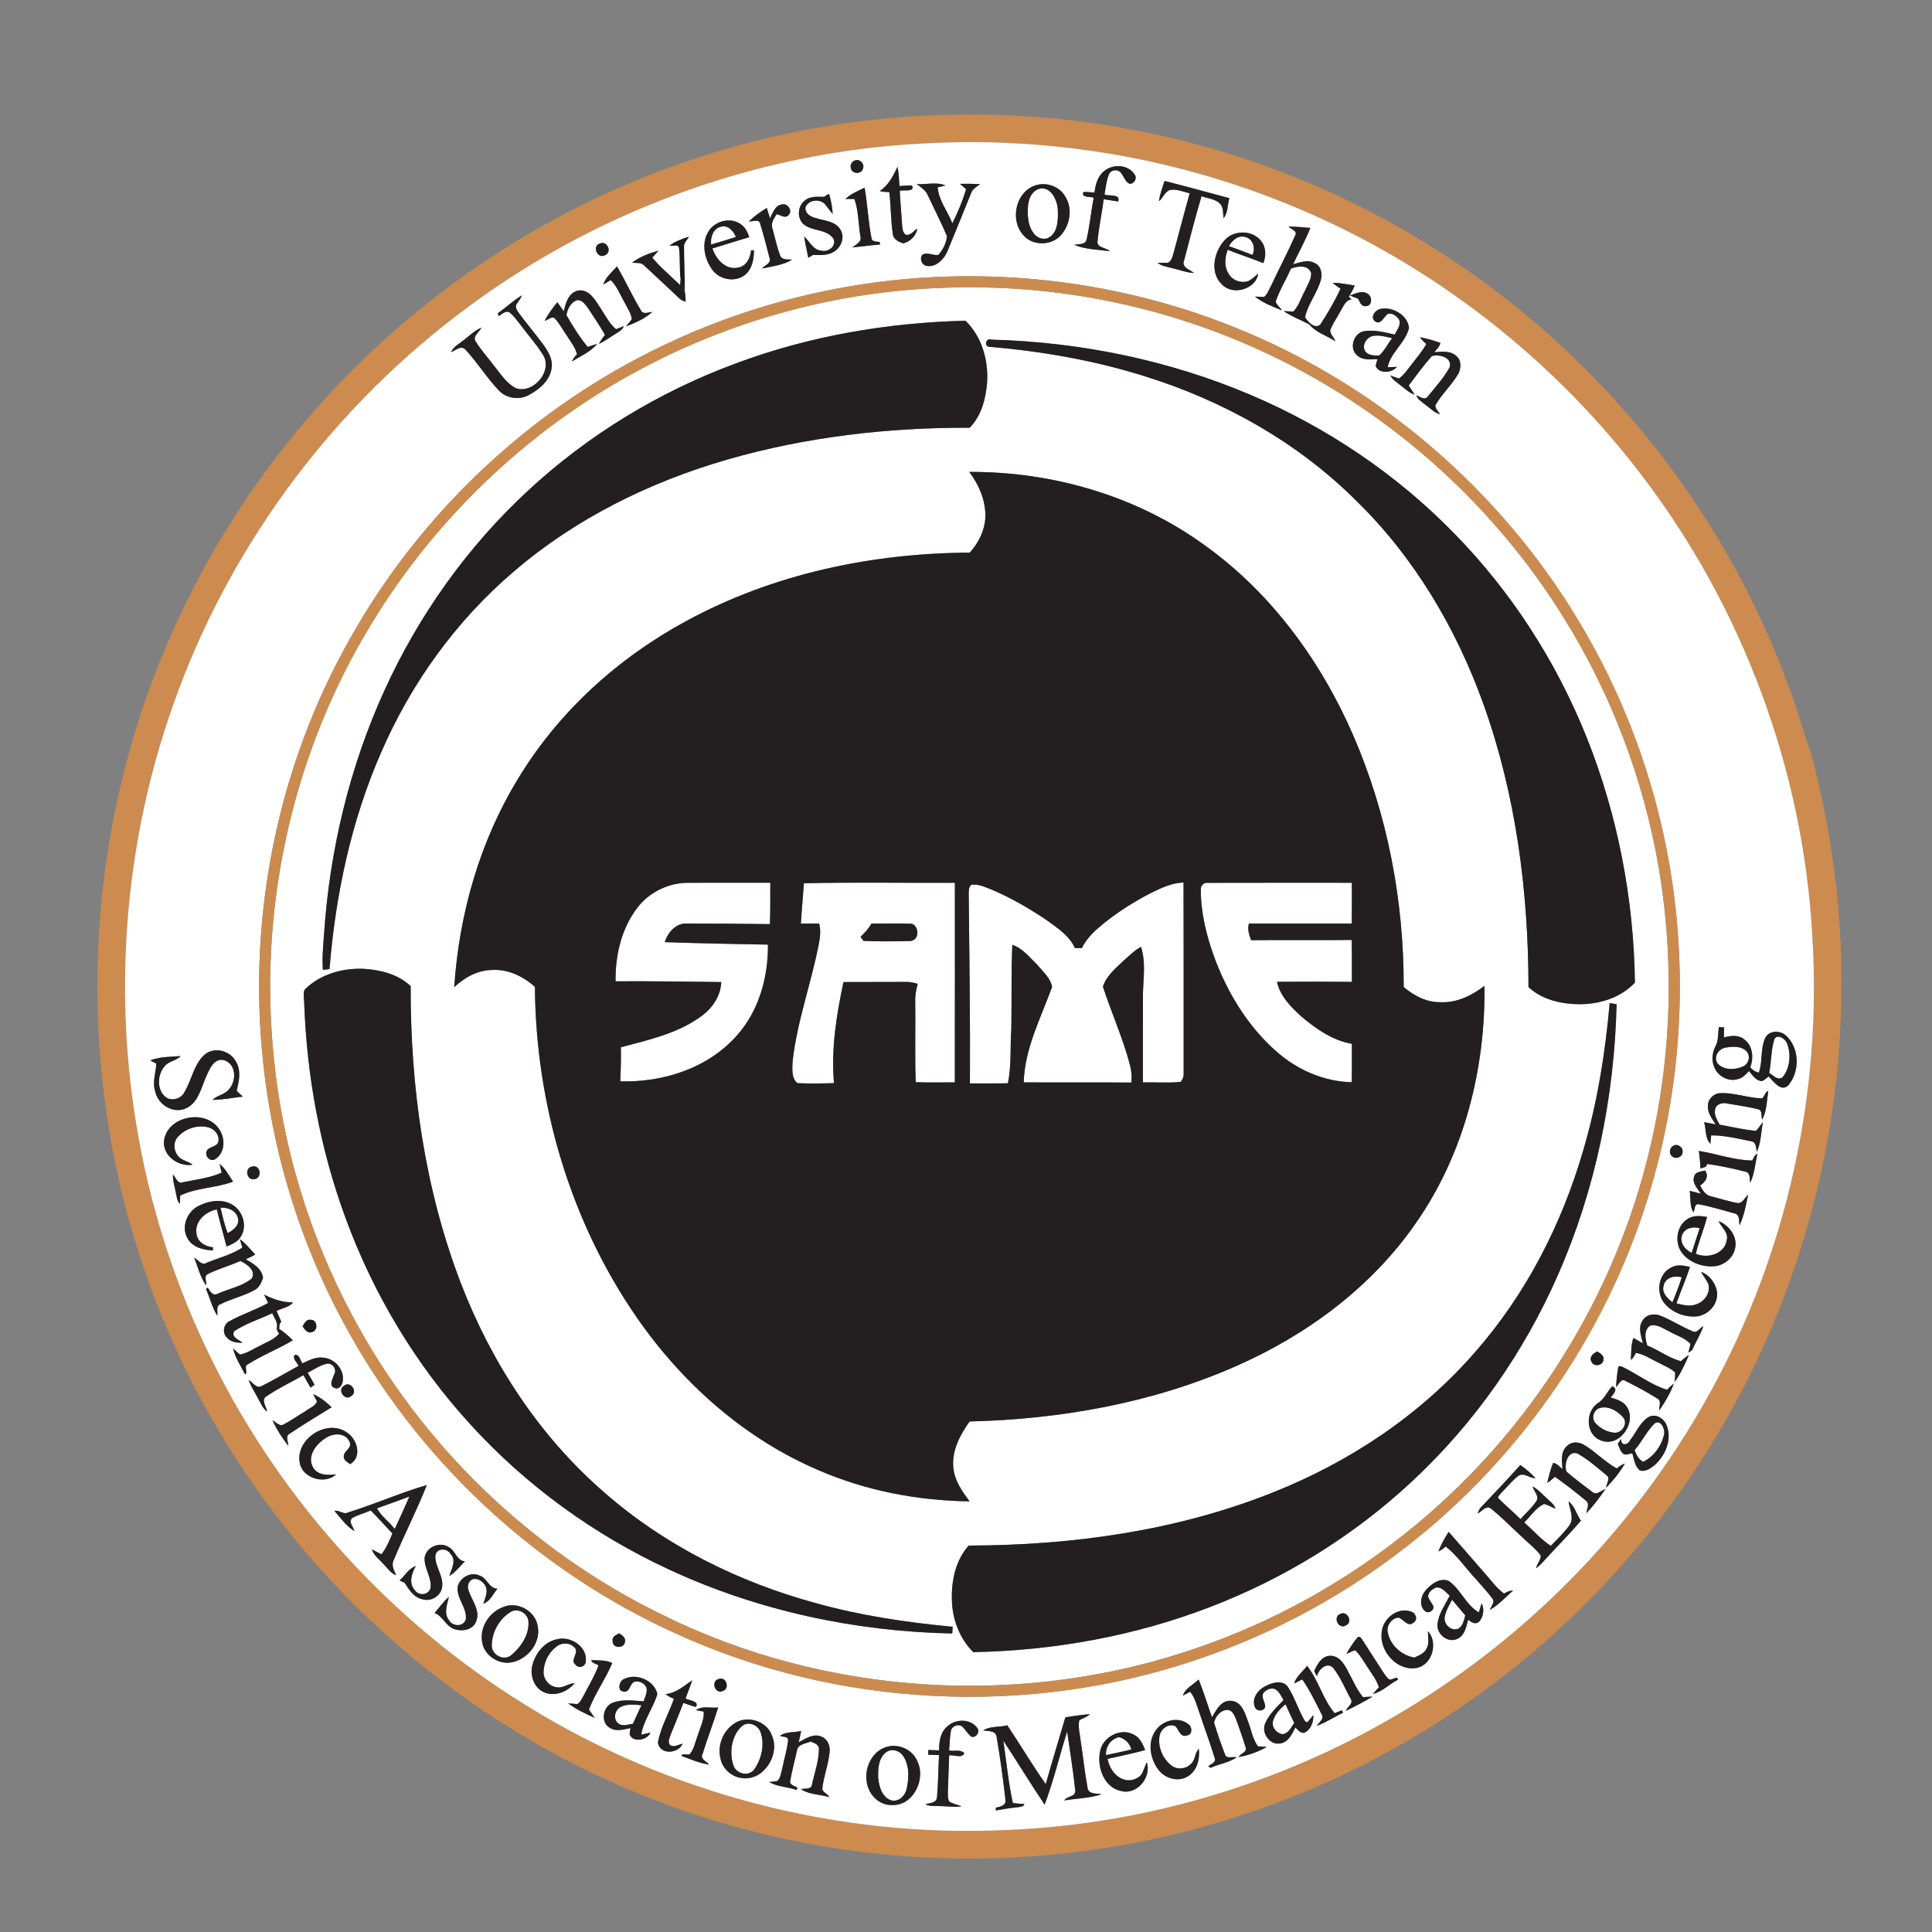 <?xml version="1.0" encoding="UTF-8" ?>
<!DOCTYPE svg PUBLIC "-//W3C//DTD SVG 1.1//EN" "http://www.w3.org/Graphics/SVG/1.1/DTD/svg11.dtd">
<svg width="877pt" height="877pt" viewBox="0 0 877 877" version="1.1" xmlns="http://www.w3.org/2000/svg">
<rect x="0" y="0" width="877" height="877" fill="#808080" stroke="none"/>
<g id="#cd8b4fff">
<path fill="#cd8b4f" opacity="1.00" d=" M 431.99 52.11 C 507.44 50.30 583.31 70.84 647.51 110.57 C 723.18 156.95 782.44 229.49 812.45 313.05 C 816.06 322.53 818.62 332.38 822.07 341.91 C 831.27 376.49 836.22 412.25 835.85 448.05 C 835.82 519.57 815.83 590.93 778.97 652.21 C 746.62 706.21 701.06 752.17 647.43 785.11 C 588.35 821.64 519.43 841.92 450.01 843.53 C 374.00 845.56 297.47 825.19 232.78 785.13 C 165.39 743.78 110.85 681.81 78.64 609.58 C 41.78 527.91 34.31 433.60 57.14 347.02 C 73.63 283.69 106.42 224.77 151.20 177.09 C 190.13 135.52 238.14 102.45 290.92 81.02 C 335.63 62.80 383.74 52.97 431.99 52.11 M 419.14 65.13 C 342.76 68.93 267.88 96.68 207.27 143.27 C 148.21 188.35 102.64 250.90 78.21 321.09 C 57.16 381.01 51.54 446.20 61.61 508.88 C 67.65 546.82 79.51 583.83 96.62 618.23 C 128.28 682.10 178.17 736.76 238.87 774.14 C 303.66 814.38 380.76 834.31 456.92 830.70 C 524.53 828.02 591.26 806.73 648.00 769.89 C 701.43 735.42 746.04 687.44 776.54 631.64 C 811.01 568.93 827.14 496.35 822.68 424.93 C 818.52 349.07 790.72 274.79 744.35 214.64 C 701.70 158.97 643.56 115.27 578.09 90.10 C 527.68 70.64 473.09 62.06 419.14 65.13 Z" />
</g>
<g id="#ffffffff">
<path fill="#ffffff" opacity="1.00" d=" M 419.14 65.13 C 473.09 62.06 527.68 70.64 578.09 90.10 C 643.56 115.27 701.70 158.97 744.35 214.64 C 790.72 274.79 818.52 349.07 822.68 424.93 C 827.14 496.35 811.01 568.93 776.54 631.64 C 746.04 687.44 701.43 735.42 648.00 769.89 C 591.26 806.73 524.53 828.02 456.92 830.70 C 380.76 834.31 303.66 814.38 238.87 774.14 C 178.17 736.76 128.28 682.10 96.62 618.23 C 79.51 583.83 67.65 546.82 61.61 508.88 C 51.54 446.20 57.16 381.01 78.21 321.09 C 102.64 250.90 148.21 188.35 207.27 143.27 C 267.88 96.68 342.76 68.93 419.14 65.13 M 388.58 72.68 C 386.75 73.00 385.63 74.94 386.33 76.67 C 387.09 79.10 390.94 79.08 391.71 76.66 C 392.57 74.63 390.70 72.30 388.58 72.68 M 399.32 86.72 C 400.76 87.13 402.25 87.16 403.74 87.22 C 404.39 93.48 404.34 99.82 405.26 106.04 C 405.39 108.61 407.90 109.76 410.00 110.50 C 413.22 109.61 415.86 107.14 416.40 103.75 C 414.67 104.80 413.33 107.17 411.01 106.51 C 409.46 105.11 409.60 102.94 409.42 101.05 C 409.14 96.23 408.64 91.42 408.44 86.59 C 410.09 86.05 415.51 87.39 413.98 84.19 C 412.08 84.15 410.19 84.33 408.31 84.46 C 408.15 81.52 407.94 78.58 407.44 75.67 C 405.43 79.85 403.36 84.09 399.32 86.72 M 500.90 77.94 C 498.12 80.26 497.30 83.98 496.79 87.39 C 495.14 87.27 493.50 87.11 491.86 87.13 C 490.49 89.83 495.07 89.18 496.46 89.74 C 495.27 95.99 494.69 102.35 493.27 108.55 C 492.81 111.24 489.59 110.70 487.67 111.13 C 492.68 113.28 498.42 113.29 503.78 114.03 C 502.00 112.18 497.52 112.64 498.26 109.08 C 498.84 102.83 500.26 96.68 500.98 90.45 C 503.18 90.75 505.38 91.12 507.58 91.48 C 508.80 87.83 503.29 89.13 501.37 88.33 C 501.93 85.24 502.20 82.05 503.39 79.12 C 504.34 76.79 507.97 76.67 509.12 78.89 C 510.37 80.42 510.87 82.82 512.96 83.47 C 515.05 83.29 516.34 80.79 514.97 79.10 C 511.94 74.49 504.77 74.31 500.90 77.94 M 528.62 82.14 C 527.71 85.18 526.43 88.14 526.13 91.32 C 527.97 89.79 528.73 87.05 531.14 86.22 C 534.17 85.72 537.13 87.03 540.03 87.77 C 537.47 96.87 535.13 106.03 532.64 115.15 C 532.12 116.68 531.78 118.69 530.05 119.30 C 528.51 119.32 526.97 119.31 525.44 119.28 C 527.26 120.80 529.67 121.04 531.87 121.66 C 535.26 122.45 538.56 123.75 542.07 123.94 C 540.10 122.31 536.12 121.47 537.54 118.09 C 540.07 108.40 542.56 98.68 545.41 89.08 C 548.17 90.06 551.44 90.25 553.68 92.34 C 555.52 94.07 555.07 96.81 555.41 99.08 C 557.48 96.54 557.16 92.97 558.05 89.96 C 548.24 87.35 538.47 84.59 528.62 82.14 M 416.12 83.58 C 418.09 85.03 420.28 86.40 421.23 88.77 C 424.09 94.91 427.21 100.95 429.86 107.19 C 429.59 110.29 428.04 113.47 425.88 115.74 C 423.47 116.04 420.88 114.29 418.65 115.67 C 417.24 117.65 418.58 120.58 421.02 120.76 C 425.21 121.18 428.57 117.57 430.09 114.01 C 433.72 105.33 437.18 96.58 440.74 87.88 C 441.34 85.81 443.34 84.81 444.91 83.56 C 441.85 83.43 438.79 83.40 435.74 83.46 C 436.67 84.28 437.64 85.05 438.55 85.90 C 436.95 91.21 434.81 96.42 432.30 101.37 C 430.23 95.90 426.04 90.98 425.67 85.03 C 426.55 84.83 428.30 84.41 429.18 84.21 C 425.22 82.41 420.40 83.88 416.12 83.58 M 470.15 84.10 C 461.14 86.89 458.29 99.72 464.39 106.60 C 468.59 111.79 477.46 111.64 481.73 106.61 C 485.71 102.00 486.95 94.75 483.68 89.42 C 481.18 84.70 475.16 82.51 470.15 84.10 M 383.76 90.31 C 384.78 90.31 386.81 90.32 387.83 90.32 C 389.76 95.65 389.61 101.53 390.52 107.10 C 391.41 109.81 388.58 110.93 386.89 112.28 C 391.10 111.96 395.27 111.31 399.48 110.99 L 399.36 109.91 C 398.08 109.51 395.69 109.98 395.60 108.00 C 394.09 100.47 393.80 92.75 392.48 85.18 C 389.46 86.68 386.25 87.97 383.76 90.31 M 374.13 89.35 C 371.11 89.34 367.63 88.91 365.21 91.14 C 362.15 93.59 361.75 98.58 364.41 101.46 C 368.21 105.14 374.92 103.74 378.16 108.13 C 380.11 111.38 376.10 114.65 372.94 113.76 C 369.02 113.59 367.62 109.57 365.03 107.39 C 365.52 110.64 366.31 113.83 366.93 117.05 C 367.44 116.72 368.48 116.06 369.00 115.72 C 372.17 115.77 375.65 116.08 378.47 114.31 C 381.78 112.37 383.62 107.88 381.58 104.39 C 379.25 100.20 373.90 100.26 369.88 98.85 C 367.66 98.35 365.18 96.55 365.67 93.97 C 367.18 90.45 372.72 90.09 374.88 93.16 C 375.93 94.48 376.89 95.88 377.98 97.18 C 377.85 94.09 377.20 91.06 376.40 88.08 C 375.57 88.36 374.81 88.78 374.13 89.35 M 349.56 99.10 C 349.02 97.54 348.54 95.98 348.09 94.40 C 345.15 96.13 342.40 98.15 339.94 100.51 C 341.67 100.65 344.84 99.14 345.15 101.86 C 346.73 106.90 348.01 112.03 349.32 117.14 C 350.21 119.57 347.11 120.40 345.86 121.90 C 350.43 120.90 355.50 120.39 359.51 117.88 C 357.63 117.60 354.85 118.23 354.10 115.87 C 352.59 111.99 351.83 107.85 350.67 103.86 C 349.72 101.46 351.27 99.14 352.56 97.23 C 354.19 97.48 356.30 99.32 357.79 97.78 C 360.07 96.02 357.69 92.06 354.98 92.82 C 351.80 93.15 350.78 96.69 349.56 99.10 M 321.40 105.38 C 318.27 110.76 319.86 117.80 323.42 122.57 C 326.70 126.97 333.48 128.23 337.97 124.96 C 341.42 122.31 342.23 117.70 342.26 113.61 L 340.93 113.62 C 340.65 117.10 338.78 120.89 334.99 121.49 C 329.36 122.67 325.00 117.63 323.40 112.78 C 328.96 111.03 334.55 109.37 340.12 107.65 C 339.43 105.61 338.51 103.54 336.77 102.18 C 332.15 98.17 324.27 100.20 321.40 105.38 M 584.89 102.87 C 585.96 104.07 589.11 104.72 587.93 106.87 C 584.48 114.69 580.46 122.24 576.85 129.97 C 575.92 131.62 575.32 133.61 573.80 134.80 C 572.76 134.76 570.70 134.67 569.67 134.63 C 573.24 137.54 577.75 139.16 581.98 140.91 C 581.09 139.52 579.53 138.52 579.07 136.90 C 580.82 131.69 583.82 127.01 585.96 121.95 C 589.00 120.75 593.84 120.07 595.18 123.96 C 595.27 126.93 593.38 129.52 592.25 132.18 C 590.55 135.26 589.57 138.86 587.08 141.43 C 585.61 141.37 584.14 141.28 582.68 141.18 C 586.26 143.72 590.45 145.18 594.30 147.24 C 597.27 150.94 602.27 152.35 606.18 154.91 C 605.60 153.14 603.79 151.83 603.83 149.92 C 605.06 146.67 607.16 143.84 608.77 140.77 C 609.97 138.83 610.85 136.22 613.50 135.89 C 613.08 135.50 612.67 135.11 612.27 134.72 C 613.29 133.09 614.21 131.38 614.97 129.61 C 611.63 129.07 608.29 128.38 604.89 128.36 C 606.02 129.35 607.26 130.19 608.50 131.05 C 605.88 136.73 602.68 142.15 599.29 147.39 C 596.67 149.41 593.77 146.14 592.41 144.01 C 593.69 138.00 597.93 133.03 599.57 127.11 C 600.39 124.26 599.65 120.55 596.63 119.34 C 593.54 117.64 590.07 119.19 586.97 119.93 C 589.60 114.45 592.58 109.13 594.81 103.46 C 591.50 103.22 588.21 102.80 584.89 102.87 M 555.90 109.02 C 551.00 114.30 548.98 123.88 554.80 129.25 C 559.80 134.33 570.11 131.22 571.15 124.24 C 569.73 125.34 568.43 126.62 566.86 127.51 C 563.52 128.76 559.40 127.36 557.68 124.20 C 555.58 120.96 556.00 116.83 557.31 113.37 C 562.63 115.58 568.15 117.23 573.47 119.45 C 574.77 116.19 574.77 112.23 572.47 109.40 C 568.53 104.35 560.13 104.30 555.90 109.02 M 303.92 111.53 C 305.19 111.88 307.92 110.57 308.21 112.52 C 308.86 117.23 308.34 122.03 308.96 126.74 C 308.89 127.40 308.76 128.72 308.69 129.38 C 304.47 125.26 299.86 121.50 296.09 116.95 C 297.05 115.89 298.03 114.84 298.96 113.76 C 294.73 114.93 290.42 116.58 286.91 119.22 C 288.70 119.56 290.96 118.94 292.35 120.47 C 296.88 124.64 301.35 128.87 305.85 133.07 C 307.51 134.50 308.89 136.53 311.21 136.92 C 311.25 135.31 311.12 133.72 310.81 132.15 C 310.87 125.43 310.49 118.71 310.50 111.99 C 310.38 110.19 311.96 108.93 312.70 107.44 C 309.65 108.48 306.49 109.51 303.92 111.53 M 272.42 110.49 C 268.42 111.63 271.39 118.00 274.80 115.74 C 277.95 114.31 275.56 109.17 272.42 110.49 M 273.87 129.11 C 275.01 128.48 276.13 127.83 277.24 127.15 C 280.14 130.01 281.54 133.92 283.56 137.38 C 284.74 139.84 286.56 142.15 286.79 144.97 C 285.96 146.06 285.01 147.06 284.13 148.12 C 288.41 146.62 292.77 144.57 296.16 141.57 C 294.51 141.68 292.11 142.91 291.00 140.99 C 287.07 134.46 283.90 127.50 280.09 120.91 C 277.85 123.48 274.95 125.75 273.87 129.11 M 410.48 126.72 C 372.82 130.19 335.76 140.23 301.63 156.55 C 241.59 184.97 190.85 232.53 158.52 290.54 C 126.00 348.22 112.35 416.12 119.42 481.91 C 123.99 525.90 137.80 568.90 159.75 607.30 C 193.04 665.94 245.21 713.62 306.64 741.45 C 380.18 775.14 466.51 779.42 543.08 753.44 C 579.19 741.32 613.07 722.65 642.68 698.71 C 695.76 655.97 734.77 596.02 751.95 530.04 C 763.71 485.46 765.64 438.36 757.89 392.93 C 751.06 353.18 736.70 314.75 715.68 280.33 C 680.91 223.02 627.83 177.02 566.07 150.92 C 517.27 130.11 463.29 121.93 410.48 126.72 M 255.92 141.30 C 254.92 139.94 253.95 138.57 252.99 137.20 C 250.85 139.86 248.76 142.59 247.24 145.67 C 248.69 145.27 250.15 143.61 251.66 144.36 C 253.83 146.60 255.29 149.40 257.04 151.96 C 258.80 154.83 261.08 157.46 261.92 160.79 C 260.96 161.78 260.17 162.89 259.53 164.10 C 263.50 161.69 268.11 159.74 271.08 156.09 C 269.63 156.49 268.22 157.00 266.81 157.51 C 263.10 153.06 260.02 148.08 257.13 143.07 C 257.55 140.22 259.16 137.06 262.13 136.22 C 264.42 136.23 265.79 138.38 267.02 140.02 C 269.60 143.98 272.28 147.88 274.62 152.00 C 273.63 153.32 272.60 154.62 271.86 156.11 C 274.99 154.64 277.73 152.51 280.69 150.74 C 281.83 150.15 282.69 149.21 283.21 148.03 C 282.00 148.47 280.80 148.94 279.62 149.44 C 276.29 146.61 274.48 142.51 272.02 138.99 C 269.95 135.74 267.33 131.51 262.91 131.82 C 258.27 132.43 256.77 137.40 255.92 141.30 M 612.82 134.13 C 613.99 134.66 615.19 135.12 616.41 135.55 C 617.32 136.96 617.82 139.25 619.97 138.98 C 623.04 138.96 623.06 134.51 620.74 133.31 C 618.25 131.66 615.25 133.28 612.82 134.13 M 225.97 142.17 C 226.06 142.51 226.25 143.19 226.34 143.54 C 227.80 142.74 229.20 141.04 231.03 141.64 C 233.39 143.35 234.94 145.88 236.76 148.11 C 239.92 152.34 243.47 156.28 246.28 160.76 C 251.27 167.94 242.52 178.64 234.51 176.34 C 230.13 174.33 227.50 170.04 224.56 166.43 C 221.73 162.55 218.38 159.04 215.90 154.92 C 214.40 152.49 217.69 150.78 218.50 148.74 C 215.21 150.12 212.75 152.81 209.88 154.85 C 208.06 156.36 205.69 157.50 204.79 159.85 C 206.86 159.07 209.26 156.54 211.30 158.74 C 216.79 164.61 221.00 171.58 226.57 177.38 C 230.08 180.97 235.98 181.73 240.31 179.19 C 245.04 176.61 249.79 172.56 250.42 166.87 C 250.99 162.96 248.76 159.42 246.59 156.38 C 243.05 151.64 239.26 147.09 235.71 142.36 C 234.88 141.12 233.66 139.70 234.44 138.12 C 235.28 136.79 236.37 135.60 236.87 134.08 C 232.99 136.43 229.70 139.60 225.97 142.17 M 627.08 140.16 C 624.58 140.34 621.72 143.75 624.09 145.81 C 626.77 147.84 628.15 143.76 629.96 142.49 C 632.07 141.93 633.91 143.42 635.07 145.03 C 636.15 147.51 634.10 149.76 633.12 151.88 C 628.52 150.85 623.78 149.53 619.05 150.37 C 614.52 151.29 612.32 157.93 615.84 161.13 C 618.33 163.63 622.07 163.18 625.27 163.01 C 625.06 163.77 624.64 165.30 624.43 166.06 C 625.89 169.90 631.96 169.33 634.12 166.52 C 633.07 166.58 630.95 166.68 629.89 166.73 C 631.24 159.96 638.01 155.59 639.59 148.90 C 639.16 143.28 632.39 139.21 627.08 140.16 M 644.58 153.07 C 645.34 154.26 646.39 155.21 647.43 156.17 C 645.31 160.01 642.35 163.26 639.74 166.75 C 638.31 168.56 636.96 170.52 635.00 171.80 C 633.68 171.40 632.42 170.89 631.14 170.43 C 632.15 172.52 634.24 173.66 635.97 175.08 C 637.92 176.57 639.72 178.37 642.12 179.14 C 641.29 177.73 640.34 176.38 639.46 175.02 C 642.84 170.49 646.17 165.89 649.94 161.68 C 653.27 160.55 659.68 162.44 657.95 166.93 C 655.23 171.67 651.52 175.82 648.06 180.04 C 646.60 181.89 644.50 179.94 642.87 179.45 C 643.58 181.50 645.59 182.51 647.17 183.83 C 649.27 185.33 651.08 187.39 653.67 188.06 C 652.96 186.71 651.53 185.61 651.54 183.99 C 654.58 178.71 659.26 174.55 662.23 169.23 C 663.19 166.85 663.38 163.58 661.25 161.76 C 658.59 159.06 654.50 159.63 651.09 159.89 C 652.07 158.54 653.52 157.37 653.84 155.66 C 650.83 154.52 647.72 153.69 644.58 153.07 M 780.27 466.24 C 779.77 469.08 780.16 472.15 778.79 474.78 C 777.32 477.61 776.84 481.00 778.01 484.03 C 779.49 488.35 784.44 491.25 788.92 489.83 C 791.05 489.41 792.48 487.66 793.92 486.18 C 795.52 488.06 797.09 490.68 799.87 490.76 C 801.00 490.28 801.85 489.35 802.82 488.62 C 805.02 490.81 808.33 495.85 811.71 492.73 C 817.07 486.54 816.94 475.83 810.82 470.18 C 808.14 467.55 802.89 467.63 801.22 471.34 C 799.04 476.23 800.20 481.86 798.39 486.88 C 796.77 486.59 795.52 485.68 794.51 484.46 C 796.10 480.32 795.72 474.92 792.02 472.01 C 789.42 469.66 785.65 470.04 782.55 470.96 C 782.56 469.42 782.59 467.89 782.61 466.36 C 782.03 466.33 780.86 466.27 780.27 466.24 M 92.85 478.75 C 87.94 483.21 87.03 490.25 83.72 495.76 C 82.33 498.57 78.72 499.78 75.89 498.46 C 70.98 495.43 71.23 487.82 74.86 483.87 C 76.74 481.62 80.07 481.54 82.00 479.37 C 77.41 479.77 72.52 479.63 68.20 481.34 C 68.89 481.71 70.27 482.45 70.96 482.82 C 70.74 486.93 69.13 491.04 70.37 495.14 C 71.46 501.17 78.31 505.71 84.21 503.21 C 90.29 500.60 91.32 493.30 93.94 487.96 C 95.30 484.72 97.59 479.98 101.95 481.35 C 107.18 483.16 107.37 490.38 104.20 494.15 C 102.33 496.87 98.67 497.07 96.41 499.29 C 101.05 499.21 105.63 498.33 110.23 497.79 C 109.29 496.92 108.32 496.07 107.43 495.15 C 108.51 490.87 109.57 486.01 107.13 481.97 C 104.57 476.90 97.30 474.97 92.85 478.75 M 799.90 498.57 C 793.56 498.51 787.46 495.92 781.09 496.22 C 778.03 496.16 775.30 498.84 775.29 501.89 C 774.98 505.14 777.18 507.80 778.80 510.39 C 777.05 510.04 775.30 509.71 773.56 509.41 C 774.53 512.58 773.90 516.72 776.41 519.19 C 776.50 518.24 776.67 516.34 776.76 515.39 C 782.91 515.32 788.97 516.91 794.98 518.08 C 797.34 518.40 796.98 521.11 797.52 522.81 C 799.36 518.61 799.45 513.88 800.19 509.41 C 799.13 510.70 798.29 512.17 797.08 513.33 C 791.51 512.79 786.04 511.56 780.56 510.51 C 779.57 508.46 778.08 506.38 778.50 504.00 C 778.59 501.34 781.76 500.32 783.97 500.91 C 788.65 501.76 793.40 502.34 798.02 503.52 C 800.23 503.91 799.35 506.79 799.90 508.26 C 801.96 504.42 802.06 499.53 802.67 495.18 C 801.23 495.77 801.00 497.60 799.90 498.57 M 74.55 517.12 C 73.20 524.23 80.81 529.85 87.41 528.71 C 85.53 527.07 82.73 526.94 81.07 525.01 C 78.78 522.62 78.45 518.34 80.88 515.93 C 84.22 512.26 89.68 510.49 94.51 511.73 C 97.32 512.40 99.71 515.20 99.14 518.18 C 98.50 520.94 94.48 520.23 93.69 522.85 C 93.04 525.22 95.81 527.72 97.95 526.01 C 102.52 522.90 102.26 515.95 99.05 511.95 C 92.74 503.58 76.65 506.63 74.55 517.12 M 759.26 520.33 C 757.72 521.27 757.52 524.03 759.19 524.99 C 760.75 526.45 763.92 525.11 763.78 522.89 C 764.15 520.59 761.03 518.77 759.26 520.33 M 771.17 522.45 C 771.47 525.09 771.84 527.71 771.88 530.38 C 773.07 530.02 774.70 530.01 774.94 528.34 C 780.74 529.18 786.51 530.39 792.19 531.86 C 794.64 532.31 794.13 535.00 794.50 536.87 C 796.48 532.77 796.72 528.10 797.77 523.72 C 796.45 524.26 796.01 525.63 795.41 526.78 C 787.17 526.69 779.27 523.73 771.17 522.45 M 99.70 528.38 C 99.92 529.36 100.38 531.33 100.61 532.31 C 95.09 534.77 88.97 535.41 83.11 536.66 C 80.45 537.62 80.01 534.53 78.51 533.22 C 78.34 535.90 79.30 538.46 79.75 541.08 C 80.21 542.92 80.25 545.02 81.62 546.48 C 81.67 545.55 81.76 543.67 81.80 542.73 C 89.25 539.02 98.09 539.38 105.83 536.36 C 103.83 533.67 102.41 530.45 99.70 528.38 M 114.48 529.51 C 110.89 530.05 111.88 535.85 115.39 535.29 C 119.23 534.91 118.30 528.55 114.48 529.51 M 769.05 534.01 C 767.93 537.00 770.60 539.53 772.07 541.86 C 770.39 541.40 768.70 540.95 767.03 540.55 C 767.49 543.80 766.96 547.42 768.69 550.35 C 769.45 549.25 768.98 546.62 770.83 546.62 C 776.38 547.58 781.79 549.33 787.24 550.78 C 789.90 551.23 789.25 554.23 789.67 556.19 C 791.67 551.84 792.57 547.03 793.52 542.36 C 792.04 543.57 791.22 546.01 789.07 546.15 C 784.94 545.46 780.95 544.12 776.90 543.10 C 774.30 542.68 772.84 540.31 771.76 538.16 C 774.08 536.55 775.96 534.11 773.98 531.32 C 772.22 531.90 769.60 531.78 769.05 534.01 M 89.56 547.71 C 84.83 550.43 82.28 556.87 85.00 561.87 C 87.10 566.17 92.29 567.45 96.69 567.61 L 96.64 566.16 C 93.20 565.94 89.61 563.75 89.21 560.06 C 88.20 554.45 93.34 549.98 98.41 549.00 C 99.79 554.63 101.38 560.22 102.86 565.83 C 105.09 564.88 107.52 563.95 108.95 561.87 C 112.59 557.09 110.38 549.54 105.26 546.74 C 100.41 543.97 94.24 545.14 89.56 547.71 M 766.22 553.22 C 760.85 556.37 759.90 564.53 763.86 569.18 C 767.27 573.25 772.88 575.18 778.10 574.80 C 782.76 574.46 787.09 570.80 787.72 566.10 C 788.56 560.97 784.71 556.13 780.14 554.30 C 781.36 557.27 784.86 559.43 783.79 563.11 C 782.77 569.32 774.96 571.44 769.79 569.12 C 771.10 563.45 773.45 558.08 774.91 552.44 C 772.01 551.88 768.84 551.60 766.22 553.22 M 108.88 562.47 C 109.16 563.44 109.73 565.38 110.01 566.35 C 105.10 569.53 99.33 570.99 93.94 573.16 C 91.53 574.69 90.01 571.91 88.15 570.86 C 89.80 575.11 90.92 579.72 93.53 583.47 C 93.99 581.91 92.32 579.25 94.33 578.36 C 99.08 575.96 104.27 574.56 109.13 572.40 C 111.97 573.76 116.38 576.69 114.30 580.34 C 109.93 583.93 104.04 584.97 98.93 587.20 C 96.64 588.56 95.29 586.11 94.30 584.48 C 94.10 584.65 93.68 584.98 93.48 585.14 C 95.33 589.11 96.24 593.52 98.64 597.22 C 98.98 595.42 97.84 592.75 100.15 592.00 C 105.14 589.49 110.71 588.30 115.60 585.58 C 117.74 584.44 118.71 582.16 119.41 579.99 C 118.71 575.72 114.96 573.58 111.56 571.62 C 113.03 570.96 114.49 570.32 115.85 569.46 C 113.59 567.07 111.55 564.43 108.88 562.47 M 755.43 591.46 C 758.81 595.70 764.51 597.97 769.89 597.58 C 775.18 597.19 779.76 592.39 779.47 587.01 C 779.07 582.80 776.16 578.82 772.18 577.31 C 773.08 579.14 774.41 580.71 775.35 582.52 C 776.80 586.55 773.80 590.88 769.94 592.08 C 767.01 593.23 763.88 592.36 760.99 591.63 C 762.92 586.07 765.35 580.70 767.13 575.09 C 764.48 574.52 761.59 573.86 759.04 575.15 C 752.95 577.72 751.42 586.47 755.43 591.46 M 119.88 587.65 C 120.46 588.93 121.07 590.21 121.71 591.47 C 115.99 594.66 109.67 596.63 103.97 599.84 C 101.41 601.22 100.86 605.04 102.91 607.08 C 104.62 609.27 107.54 609.58 110.12 609.52 C 108.48 608.03 104.74 607.13 106.34 604.26 C 111.63 600.74 117.88 598.85 123.60 596.09 C 124.34 598.14 126.12 600.05 125.72 602.37 C 125.54 603.48 125.87 604.47 126.72 605.35 C 124.48 608.14 120.94 609.21 117.93 610.91 C 114.98 612.29 112.22 614.26 108.97 614.88 C 107.81 614.06 106.84 613.02 105.79 612.08 C 106.75 616.33 109.30 619.99 111.21 623.86 C 112.83 623.23 110.50 620.19 112.36 619.40 C 118.91 615.20 126.29 612.43 132.94 608.38 C 131.01 606.54 129.07 604.66 126.75 603.30 C 126.79 602.13 126.73 600.82 127.69 599.96 C 126.97 598.34 126.24 596.73 125.53 595.11 C 127.96 593.77 131.26 593.48 133.02 591.22 C 128.33 591.22 123.99 589.80 119.88 587.65 M 745.60 599.47 C 743.45 602.60 744.98 606.47 745.75 609.79 C 744.31 608.95 742.88 608.13 741.45 607.32 C 740.35 610.53 740.47 613.99 740.30 617.35 C 741.33 616.49 742.00 615.34 742.54 614.13 C 746.20 614.71 749.30 616.87 752.58 618.45 C 755.24 619.86 758.15 620.94 760.40 623.01 C 760.39 624.44 760.33 625.87 760.22 627.31 C 762.89 623.53 764.83 619.28 766.69 615.06 C 765.31 615.81 764.22 616.95 762.97 617.89 C 757.55 616.42 752.95 612.85 747.75 610.78 C 746.82 607.83 746.07 603.86 749.02 601.79 C 752.09 600.83 754.88 603.09 757.56 604.28 C 760.79 606.22 764.74 607.20 767.36 610.03 C 767.14 611.34 766.74 612.63 766.42 613.93 C 767.37 613.58 768.19 612.97 768.52 611.97 C 770.03 608.60 772.10 605.47 773.21 601.92 C 771.58 602.85 770.18 605.54 768.05 604.18 C 763.21 602.18 758.81 599.24 753.93 597.32 C 751.10 596.06 747.22 596.59 745.60 599.47 M 137.35 602.04 C 138.30 603.55 139.79 605.61 141.88 604.59 C 144.60 603.72 143.97 599.05 141.05 599.08 C 139.07 598.73 138.23 600.70 137.35 602.04 M 722.34 617.96 C 723.24 620.71 727.94 620.00 727.87 617.00 C 728.09 615.11 726.26 614.31 725.00 613.45 C 723.44 614.32 721.24 615.84 722.34 617.96 M 133.85 615.01 C 132.48 616.69 134.97 618.42 135.45 620.06 C 129.91 623.06 124.51 626.33 118.86 629.12 C 116.39 630.64 114.79 627.41 112.84 626.45 C 114.04 629.63 115.95 632.46 117.51 635.46 C 118.57 637.34 119.40 639.47 121.24 640.76 C 121.01 638.56 118.34 635.56 120.89 633.87 C 126.24 630.22 132.15 627.44 137.77 624.24 C 138.83 626.12 139.88 628.01 140.94 629.90 C 141.41 629.57 142.34 628.91 142.81 628.58 C 141.72 626.77 140.68 624.95 139.65 623.13 C 142.42 621.72 145.04 619.88 148.08 619.11 C 150.72 618.30 153.24 621.71 151.63 623.98 C 151.06 625.92 148.99 629.16 151.98 630.08 C 153.98 630.97 155.51 628.54 155.60 626.83 C 156.39 621.38 151.43 616.20 146.04 616.25 C 142.89 616.02 140.07 617.60 137.30 618.87 C 136.28 617.54 136.03 614.79 133.85 615.01 M 734.64 620.32 C 734.06 623.38 733.75 626.50 733.59 629.63 C 734.87 628.60 735.79 625.40 737.92 626.90 C 742.80 629.31 747.63 631.90 752.24 634.81 C 754.42 635.87 753.04 638.38 753.19 640.23 C 755.82 636.48 758.19 632.44 759.79 628.14 C 758.65 628.90 757.67 629.86 756.78 630.88 C 749.20 628.56 742.86 623.37 735.68 620.11 C 735.42 620.16 734.90 620.26 734.64 620.32 M 156.25 628.98 C 152.71 630.93 156.73 636.43 159.62 633.58 C 162.57 631.62 158.97 626.73 156.25 628.98 M 725.10 637.09 C 719.41 641.18 719.85 651.58 726.91 653.94 C 735.24 657.12 743.20 645.59 738.44 638.55 C 736.85 636.04 733.83 635.25 731.20 634.39 C 732.28 632.69 734.88 630.59 731.83 629.27 C 729.46 631.79 728.21 635.27 725.10 637.09 M 142.20 632.85 C 142.63 633.70 143.48 635.41 143.91 636.27 C 142.92 638.38 140.43 639.23 138.65 640.58 C 135.37 642.49 132.30 644.75 128.93 646.50 C 126.91 647.82 125.35 645.51 123.68 644.74 C 125.56 648.85 128.06 652.70 130.83 656.26 C 130.90 654.37 129.31 651.79 131.63 650.72 C 137.79 646.54 144.21 642.74 150.53 638.81 C 148.10 636.39 145.34 634.24 142.20 632.85 M 739.90 653.82 C 738.97 655.96 735.71 656.61 735.86 653.09 C 735.35 653.87 734.86 654.65 734.37 655.44 C 735.04 656.79 735.34 658.46 736.46 659.56 C 737.68 660.97 739.45 659.89 740.96 659.69 C 741.79 662.38 742.04 665.66 744.43 667.50 C 746.89 668.21 749.25 666.60 751.06 665.09 C 755.99 660.74 759.11 653.42 756.55 647.01 C 755.37 643.73 751.25 641.31 748.04 643.43 C 744.30 645.92 742.66 650.42 739.90 653.82 M 136.07 664.11 C 137.39 671.19 147.53 673.99 152.60 669.27 C 148.84 669.72 144.13 669.80 142.03 665.98 C 139.29 660.91 143.55 655.39 147.81 652.82 C 151.04 650.54 156.66 650.14 158.56 654.30 C 160.46 657.52 154.99 658.87 156.21 662.01 C 156.54 663.32 158.02 663.78 158.92 664.64 C 164.51 661.41 162.19 653.36 157.60 650.34 C 148.57 643.74 133.92 653.23 136.07 664.11 M 711.44 656.28 C 708.35 658.83 708.87 663.26 709.32 666.79 C 707.90 665.91 706.77 664.17 705.00 664.09 C 703.79 667.02 703.05 670.12 702.34 673.20 C 703.59 672.37 704.71 671.35 705.85 670.36 C 710.64 673.79 715.34 677.38 719.85 681.17 C 721.83 682.58 720.27 685.02 720.10 686.90 C 723.31 683.54 726.12 679.81 728.73 675.97 C 726.77 676.51 724.79 679.01 722.79 677.23 C 718.83 674.24 714.83 671.27 711.09 668.03 C 709.88 664.88 711.56 658.40 715.94 659.75 C 720.81 662.36 724.95 666.19 729.24 669.64 C 731.24 671.09 729.12 673.44 729.07 675.33 C 732.27 672.03 735.27 668.39 737.58 664.40 C 736.17 664.77 735.03 665.70 733.89 666.56 C 728.52 663.64 724.35 659.03 719.13 655.91 C 716.77 654.50 713.51 654.20 711.44 656.28 M 672.70 683.75 C 671.76 684.65 671.12 685.79 670.76 687.04 C 672.68 686.13 674.65 682.98 676.87 684.87 C 682.06 689.05 686.70 693.87 691.61 698.37 C 694.22 700.90 697.18 703.11 699.36 706.06 C 699.53 708.17 697.65 709.82 697.28 711.88 C 699.32 710.40 700.95 708.44 702.65 706.58 C 707.64 701.14 712.87 695.90 717.66 690.28 C 715.59 687.50 714.91 683.67 712.03 681.56 C 712.47 685.12 714.72 689.11 712.37 692.45 C 709.90 695.84 706.85 698.75 703.92 701.72 C 699.46 698.70 695.87 694.64 691.90 691.05 C 694.89 688.28 697.10 684.41 700.93 682.70 C 702.74 683.15 704.36 684.15 706.07 684.89 C 705.58 682.94 703.86 681.79 702.52 680.48 C 700.29 678.49 698.32 676.16 695.67 674.72 C 696.23 676.91 698.84 679.07 697.43 681.40 C 695.39 684.43 692.64 686.89 690.19 689.58 C 687.08 686.42 683.65 683.60 680.51 680.47 C 679.21 679.48 681.06 678.34 681.60 677.54 C 684.08 675.03 686.31 672.23 689.09 670.04 C 691.64 668.10 694.28 671.11 697.00 670.99 C 694.97 668.70 692.58 666.78 690.12 665.00 C 684.49 671.41 678.54 677.53 672.70 683.75 M 158.06 686.53 C 155.85 687.76 153.90 685.21 151.82 685.87 C 154.65 689.05 157.17 692.83 160.91 695.00 C 160.47 693.11 157.94 690.81 159.87 689.10 C 162.53 687.62 165.51 686.87 168.29 685.65 C 171.67 689.03 174.82 692.64 178.13 696.10 C 176.74 699.38 175.41 702.74 173.13 705.54 C 171.69 704.79 170.26 704.03 168.81 703.31 C 169.64 706.13 172.21 707.81 174.03 709.95 C 175.89 711.70 177.25 714.23 179.82 715.04 C 178.90 712.82 177.45 710.46 178.77 708.08 C 183.48 696.64 189.23 685.62 193.74 674.10 C 181.66 677.66 170.08 682.79 158.06 686.53 M 652.92 704.25 C 654.16 703.70 655.26 702.96 656.24 702.01 C 661.61 706.20 665.43 712.02 670.08 716.96 C 672.51 719.82 675.15 722.51 677.37 725.56 C 678.86 727.29 676.80 729.11 676.28 730.84 C 680.21 728.42 683.51 725.10 686.86 721.96 C 685.37 722.04 683.98 722.58 682.74 723.38 C 679.63 721.16 677.39 718.02 674.89 715.20 C 669.11 708.61 663.42 701.95 657.62 695.37 C 655.72 698.14 654.19 701.14 652.92 704.25 M 192.75 706.92 C 192.37 711.81 196.17 716.12 195.39 721.02 C 194.36 724.23 189.94 724.50 188.24 721.72 C 185.36 718.53 186.97 714.14 188.75 710.85 C 185.51 711.97 183.82 715.27 181.35 717.44 C 181.93 717.69 183.08 718.19 183.65 718.44 C 185.60 721.61 187.94 725.26 191.90 725.99 C 195.82 727.18 200.45 724.23 200.73 720.09 C 201.29 715.07 197.21 710.83 197.66 705.88 C 198.53 702.51 203.02 702.77 204.56 705.46 C 207.33 708.36 204.89 712.26 203.98 715.40 C 206.76 713.69 208.73 711.04 211.01 708.77 C 207.19 708.36 206.75 703.81 203.66 702.26 C 199.64 699.66 193.63 702.18 192.75 706.92 M 207.80 719.95 C 206.91 725.37 212.09 729.67 211.45 735.03 C 210.39 738.67 205.33 738.38 203.74 735.35 C 201.29 732.17 203.05 728.29 203.78 724.87 C 201.27 726.98 199.46 729.76 197.26 732.17 C 200.87 733.56 202.20 737.74 205.70 739.30 C 209.32 740.77 214.47 740.16 216.11 736.12 C 218.21 731.11 214.22 726.58 212.73 722.04 C 211.84 720.07 212.71 717.39 214.88 716.76 C 217.22 716.42 219.39 718.07 220.44 720.05 C 221.62 722.71 220.19 725.45 219.38 728.00 C 222.46 726.94 223.85 723.53 225.80 721.16 C 221.94 721.10 221.21 716.35 217.82 715.26 C 213.91 713.24 209.04 715.96 207.80 719.95 M 647.09 721.97 C 644.93 724.44 644.04 728.97 646.83 731.31 C 648.34 732.74 651.16 731.04 650.66 729.07 C 649.93 727.62 648.81 726.40 648.26 724.89 C 648.21 722.81 650.11 721.34 651.86 720.65 C 654.57 720.24 656.24 722.79 658.06 724.34 C 656.04 728.46 653.11 732.33 652.55 737.01 C 651.81 741.76 657.45 746.26 661.82 743.78 C 665.00 742.19 665.56 738.33 666.45 735.26 C 667.78 736.29 669.57 737.59 671.21 736.32 C 673.44 734.19 673.91 730.48 672.56 727.75 C 672.12 729.13 671.70 730.52 671.30 731.92 C 665.47 728.62 663.09 721.42 657.59 717.63 C 653.57 716.03 649.59 719.06 647.09 721.97 M 228.39 729.51 C 222.20 731.77 217.80 738.40 218.81 745.03 C 219.45 750.85 225.38 755.19 231.09 754.76 C 238.97 753.98 245.81 745.97 244.05 737.96 C 242.87 731.15 234.74 726.72 228.39 729.51 M 627.21 740.88 C 625.99 749.43 634.19 758.75 643.03 757.14 C 650.21 755.79 652.92 745.62 648.22 740.47 C 648.10 743.11 648.97 746.02 647.52 748.45 C 646.42 750.62 644.05 751.52 641.97 752.43 C 636.23 751.34 631.12 746.93 629.98 741.10 C 629.19 738.02 631.72 734.38 634.92 734.31 C 637.18 735.07 639.16 738.86 641.65 736.53 C 643.85 735.25 642.63 732.11 640.50 731.55 C 634.37 729.36 627.71 734.72 627.21 740.88 M 608.47 732.58 C 604.75 734.02 607.68 740.00 611.02 737.78 C 614.22 736.30 611.63 731.05 608.47 732.58 M 278.12 744.99 C 277.88 748.12 283.05 748.56 283.63 745.59 C 284.34 743.56 282.48 742.32 281.04 741.41 C 279.64 742.18 277.65 742.96 278.12 744.99 M 616.34 743.14 C 614.34 745.48 612.67 748.08 611.15 750.75 C 612.48 750.20 613.77 749.55 615.15 749.10 C 617.42 751.18 618.84 753.95 620.55 756.47 C 622.47 759.54 624.84 762.40 625.94 765.91 C 625.00 766.89 624.10 767.91 623.22 768.96 C 627.54 767.88 630.73 764.43 634.64 762.44 C 634.49 762.20 634.20 761.72 634.05 761.48 C 633.04 761.85 632.02 762.20 631.00 762.50 C 629.52 761.78 628.75 760.24 627.84 758.99 C 624.86 754.33 621.81 749.72 618.86 745.05 C 618.19 744.27 617.66 742.49 616.34 743.14 M 252.87 744.11 C 247.03 745.21 242.99 750.58 241.62 756.08 C 240.45 760.85 242.62 766.63 247.45 768.38 C 252.32 770.15 257.64 767.85 260.85 764.07 C 258.03 764.08 255.73 766.42 252.85 765.91 C 249.43 765.60 246.67 762.42 246.74 759.01 C 246.84 754.59 248.99 750.21 252.51 747.52 C 254.96 745.43 259.02 745.56 261.07 748.17 C 262.74 750.56 258.62 753.60 261.25 755.67 C 262.75 757.65 265.88 756.49 265.92 754.06 C 266.64 747.37 258.90 742.52 252.87 744.11 M 596.55 758.58 C 596.96 759.34 597.38 760.12 597.81 760.90 C 598.42 757.97 602.28 754.20 605.07 757.03 C 608.49 761.21 610.46 766.38 613.08 771.08 C 614.55 773.31 611.59 774.76 610.85 776.64 C 615.02 774.67 619.10 772.51 623.07 770.17 C 621.61 770.20 620.16 770.27 618.73 770.38 C 615.80 766.96 614.17 762.71 611.99 758.84 C 610.34 755.60 608.09 751.61 603.95 751.61 C 599.95 751.61 597.99 755.45 596.55 758.58 M 268.38 753.59 C 268.65 755.08 270.67 755.15 271.68 755.99 C 269.95 760.85 267.18 765.24 264.85 769.82 C 264.02 771.12 263.46 772.79 262.00 773.54 C 260.63 773.44 259.26 773.33 257.89 773.20 C 261.56 776.00 265.82 777.92 270.00 779.82 C 269.06 778.58 268.18 777.30 267.35 776.01 C 270.14 768.65 274.88 762.16 277.94 754.92 C 275.16 753.45 271.52 753.74 268.38 753.59 M 587.44 764.16 C 588.68 763.57 589.91 762.96 591.15 762.35 C 594.55 767.28 597.19 772.71 599.86 778.06 C 601.40 780.22 598.71 781.71 597.76 783.42 C 601.94 781.85 605.71 779.42 609.69 777.43 C 609.55 777.16 609.27 776.62 609.13 776.35 C 608.02 776.78 606.92 777.22 605.83 777.67 C 600.43 771.26 598.53 762.70 593.32 756.18 C 591.37 758.83 588.44 760.92 587.44 764.16 M 283.26 762.17 C 281.05 763.03 279.99 767.60 283.06 767.86 C 285.72 768.42 285.85 764.91 287.48 763.64 C 289.61 762.59 292.24 763.82 293.33 765.79 C 294.13 768.01 292.80 770.20 292.17 772.30 C 287.52 771.97 282.62 771.21 278.14 772.93 C 273.69 774.55 272.44 781.76 276.73 784.27 C 279.60 786.22 283.10 785.05 286.19 784.43 C 286.09 785.12 285.89 786.51 285.80 787.20 C 287.04 791.24 293.94 789.96 295.24 786.50 C 293.85 786.80 292.46 787.11 291.08 787.43 C 292.13 780.83 296.52 775.36 298.40 768.98 C 297.06 762.74 288.78 759.31 283.26 762.17 M 326.12 762.20 C 322.65 763.13 324.49 769.04 327.94 767.65 C 331.52 766.71 329.74 760.70 326.12 762.20 M 302.08 769.01 C 303.23 769.91 304.54 770.59 305.92 771.12 C 303.62 777.80 299.87 784.07 298.63 791.04 C 299.63 796.73 307.80 796.14 309.90 791.53 C 307.99 791.88 305.86 793.48 304.06 792.05 C 303.02 790.62 303.94 788.94 304.40 787.52 C 306.31 782.67 308.37 777.88 310.20 773.00 C 312.09 773.61 313.92 774.39 315.86 774.86 C 317.71 772.14 312.74 771.96 311.22 771.01 C 312.15 768.21 313.36 765.52 314.25 762.71 C 310.46 765.32 306.91 768.56 302.08 769.01 M 536.95 769.68 C 538.05 769.11 539.15 768.53 540.25 767.95 C 542.47 770.65 543.23 774.13 544.41 777.35 C 546.68 784.26 549.29 791.07 551.39 798.03 C 552.23 800.02 549.62 800.75 548.48 801.76 C 548.80 801.99 549.14 802.24 549.48 802.50 C 553.35 800.68 557.81 800.18 561.35 797.73 C 559.69 797.19 556.57 798.66 556.02 796.21 C 554.20 791.54 552.58 786.78 551.11 781.99 C 551.69 779.22 554.00 776.28 557.03 776.20 C 559.49 776.16 560.41 778.80 561.19 780.68 C 562.62 784.80 564.18 788.89 565.40 793.09 C 566.35 795.47 563.07 795.82 562.28 797.56 C 566.71 796.83 571.14 795.21 575.06 793.01 C 574.07 792.94 572.09 792.80 571.10 792.74 C 568.48 789.42 568.00 784.88 566.37 781.05 C 565.11 777.44 563.55 772.52 559.09 772.08 C 554.40 771.53 552.13 776.16 550.15 779.52 C 548.13 773.80 546.38 767.99 544.11 762.37 C 541.69 764.73 538.07 766.30 536.95 769.68 M 575.12 765.07 C 571.50 766.55 568.11 770.45 569.51 774.58 C 570.12 776.82 573.27 777.15 574.27 775.01 C 574.57 772.76 572.22 770.59 573.57 768.43 C 574.82 766.98 577.01 765.94 578.89 766.79 C 580.72 767.91 581.60 769.95 582.63 771.76 C 579.58 774.89 576.23 777.97 574.44 782.04 C 572.25 786.24 576.18 792.24 581.01 791.43 C 584.76 790.94 586.52 787.16 588.02 784.17 C 589.15 785.23 590.23 786.78 592.02 786.58 C 595.07 785.23 596.29 781.65 596.18 778.54 C 595.27 779.59 594.45 780.72 593.53 781.76 C 592.27 781.77 591.94 780.42 591.41 779.56 C 588.98 774.94 587.35 769.89 584.47 765.52 C 582.12 762.65 577.99 763.63 575.12 765.07 M 315.95 776.33 C 316.83 776.49 318.58 776.80 319.45 776.96 C 319.70 780.86 317.71 784.40 316.64 788.05 C 315.52 790.80 315.10 794.01 313.06 796.30 C 312.16 796.79 309.03 795.71 309.52 797.15 C 313.60 798.56 317.60 800.48 321.93 800.96 C 320.60 799.48 317.60 798.45 318.98 796.01 C 321.13 788.98 323.87 782.13 325.99 775.09 C 322.73 775.52 318.68 774.10 315.95 776.33 M 483.61 779.53 C 480.65 789.65 477.53 799.72 474.71 809.87 C 468.57 801.19 463.16 792.00 457.24 783.16 C 453.66 784.17 449.48 783.42 446.29 785.49 C 448.41 785.91 451.94 785.43 452.39 788.37 C 454.03 797.86 455.34 807.45 456.40 817.03 C 456.87 819.66 453.84 820.11 452.01 820.60 C 452.02 820.90 452.04 821.51 452.05 821.82 C 455.33 821.23 458.62 820.72 461.93 820.37 C 463.08 820.19 464.57 820.22 465.02 818.87 C 463.26 818.80 461.50 818.70 459.77 818.45 C 457.72 809.13 456.86 799.59 455.45 790.16 C 461.80 799.78 467.77 809.65 474.20 819.21 C 478.26 808.38 480.92 797.04 484.42 786.00 C 485.71 795.01 487.18 804.01 488.13 813.06 C 487.90 815.81 484.30 815.24 483.11 817.28 C 488.71 816.33 494.57 816.33 499.98 814.50 C 497.74 813.92 494.08 814.63 493.68 811.52 C 492.36 804.43 491.66 797.24 490.53 790.12 C 490.18 787.08 489.32 784.02 489.89 780.97 C 491.42 779.89 493.35 779.49 494.74 778.19 C 490.99 778.28 487.31 779.05 483.61 779.53 M 334.47 781.67 C 328.72 784.66 325.50 791.69 326.99 798.00 C 327.85 802.92 332.13 806.70 337.07 807.17 C 346.78 808.32 354.20 796.41 350.42 787.84 C 348.26 781.61 340.25 778.79 334.47 781.67 M 429.83 783.86 C 426.78 786.50 426.28 790.75 426.27 794.55 C 424.63 794.47 423.00 794.40 421.37 794.36 C 421.37 794.90 421.35 795.99 421.34 796.53 C 422.98 796.57 424.62 796.62 426.27 796.70 C 425.88 803.12 425.92 809.58 425.32 815.99 C 424.98 818.51 421.93 818.40 420.05 819.02 C 422.20 820.11 424.66 819.73 427.00 819.85 C 430.15 819.89 433.31 820.44 436.47 819.98 C 434.66 819.15 432.61 818.88 430.93 817.80 C 430.08 816.34 430.30 814.58 430.27 812.99 C 430.48 807.60 430.65 802.21 430.86 796.83 C 433.05 796.44 436.61 798.39 437.75 795.84 C 436.02 793.96 433.07 795.06 430.83 794.60 C 431.10 791.74 431.13 788.87 431.59 786.04 C 431.81 783.73 434.60 782.42 436.56 783.56 C 438.25 784.97 439.21 787.09 441.02 788.39 C 443.23 788.90 444.99 786.06 443.57 784.32 C 440.46 779.98 433.40 780.20 429.83 783.86 M 524.61 785.52 C 520.64 790.99 522.12 798.85 526.22 803.82 C 529.44 807.67 535.68 809.11 539.83 805.93 C 543.59 803.21 544.70 798.24 544.19 793.86 C 542.27 795.65 542.74 798.86 540.68 800.61 C 538.42 803.11 534.23 803.50 531.63 801.32 C 527.72 798.25 525.53 792.95 526.36 788.03 C 526.83 784.88 530.52 782.02 533.61 783.63 C 535.15 785.30 535.87 788.94 538.93 787.73 C 541.46 787.36 541.21 783.75 539.39 782.64 C 534.87 778.99 527.71 780.91 524.61 785.52 M 354.03 787.99 C 355.18 788.58 357.88 787.97 357.73 790.05 C 357.25 794.45 355.88 798.70 355.02 803.04 C 354.47 804.88 354.38 807.24 352.72 808.51 C 351.84 808.61 350.07 808.82 349.18 808.93 C 352.92 811.16 357.56 811.05 361.62 812.54 C 361.71 812.27 361.88 811.73 361.96 811.46 C 360.64 810.64 358.01 810.20 358.78 808.03 C 359.57 803.49 360.81 799.05 361.78 794.55 C 362.28 791.67 365.82 791.49 368.01 790.54 C 369.49 791.27 371.70 791.71 371.75 793.80 C 371.73 799.33 369.76 804.64 368.60 810.00 C 368.30 812.54 365.31 811.67 363.57 812.12 C 367.24 814.71 372.19 814.47 376.42 815.79 C 375.78 814.15 373.43 813.73 373.26 811.97 C 373.90 806.24 376.14 800.79 376.61 795.03 C 376.89 792.31 375.58 789.33 372.91 788.33 C 369.30 786.69 365.65 789.23 362.55 790.88 C 362.96 789.16 363.34 787.44 363.68 785.72 C 360.52 786.54 356.69 785.91 354.03 787.99 M 499.39 794.86 C 497.82 801.98 501.06 811.43 508.96 813.02 C 516.23 814.89 522.80 806.71 520.55 799.94 C 519.73 801.71 519.17 803.59 518.25 805.32 C 516.29 807.94 512.38 808.86 509.42 807.49 C 505.70 805.96 503.54 802.19 502.75 798.42 C 508.46 797.15 514.20 795.98 519.84 794.41 C 518.71 791.70 517.44 788.71 514.62 787.39 C 508.71 784.17 500.64 788.38 499.39 794.86 M 402.18 793.08 C 395.69 795.10 392.27 802.71 393.48 809.12 C 394.31 814.65 399.10 819.59 404.92 819.37 C 414.64 819.77 420.43 807.53 416.40 799.44 C 414.18 794.08 407.64 791.21 402.18 793.08 Z" />
<path fill="#ffffff" opacity="1.00" d=" M 471.07 85.92 C 476.63 83.89 479.92 90.50 480.16 95.07 C 480.37 99.69 480.34 106.42 475.10 108.27 C 469.76 109.34 467.05 103.28 466.68 98.94 C 466.28 94.43 466.34 88.16 471.07 85.92 Z" />
<path fill="#ffffff" opacity="1.00" d=" M 322.78 111.00 C 322.46 107.80 323.63 103.92 327.06 102.95 C 330.35 101.94 332.97 104.78 334.02 107.58 C 330.29 108.78 326.55 109.92 322.78 111.00 Z" />
<path fill="#ffffff" opacity="1.00" d=" M 557.82 111.73 C 559.30 109.23 561.82 106.76 565.02 107.51 C 568.72 108.19 570.09 112.58 568.55 115.72 C 565.01 114.30 561.40 113.04 557.82 111.73 Z" />
<path fill="#ffffff" opacity="1.00" d=" M 429.36 130.60 C 477.24 128.93 525.50 138.20 569.24 157.78 C 627.31 183.56 677.18 227.28 710.44 281.39 C 731.66 315.72 746.16 354.15 752.96 393.92 C 760.48 438.32 758.68 484.33 747.30 527.92 C 730.30 594.04 690.99 654.08 637.48 696.42 C 609.45 718.70 577.66 736.26 543.79 747.89 C 464.68 775.46 374.62 770.00 299.64 732.51 C 240.40 703.46 190.81 655.30 159.86 597.06 C 140.48 560.83 128.29 520.76 124.27 479.87 C 117.49 414.06 131.84 346.22 165.15 289.02 C 196.13 235.36 243.14 191.13 298.64 163.57 C 339.16 143.33 384.09 132.01 429.36 130.60 M 334.05 164.95 C 299.24 177.80 266.91 197.46 239.70 222.71 C 212.18 248.16 190.03 279.30 174.52 313.39 C 158.67 348.17 149.65 385.92 147.09 424.02 C 146.71 429.42 146.16 434.85 146.57 440.26 C 147.32 440.17 148.83 439.98 149.58 439.89 C 152.29 406.28 159.37 372.80 172.89 341.82 C 186.51 310.23 207.15 281.61 233.39 259.30 C 261.28 235.37 294.93 218.78 330.11 208.62 C 365.80 198.34 403.06 194.01 440.15 194.17 C 445.44 188.86 447.41 181.22 448.05 173.97 C 448.82 163.75 445.74 152.87 438.27 145.59 C 402.80 146.45 367.34 152.51 334.05 164.95 M 449.06 157.41 C 472.72 159.44 496.27 163.51 518.96 170.58 C 554.97 181.70 588.92 200.61 615.68 227.34 C 641.89 252.88 660.98 285.13 673.32 319.45 C 688.09 360.59 693.79 404.52 693.83 448.09 C 700.28 454.05 709.43 455.97 717.98 455.82 C 726.81 455.67 736.03 452.62 742.15 446.02 C 741.64 408.05 734.36 370.05 720.25 334.75 C 706.49 300.31 686.01 268.52 660.02 242.04 C 633.92 215.27 602.32 194.01 567.96 179.37 C 530.73 163.49 490.38 155.25 449.97 154.17 C 447.62 153.15 446.54 157.28 449.06 157.41 M 439.97 214.22 C 444.29 219.90 447.28 226.83 447.31 234.05 C 447.23 240.35 444.38 246.27 440.19 250.86 C 395.80 251.07 350.95 260.50 311.76 281.78 C 280.75 298.49 253.68 322.95 235.36 353.16 C 217.82 381.71 208.41 414.81 206.18 448.13 C 210.75 443.80 216.59 440.49 223.02 440.32 C 230.37 439.77 237.45 443.11 242.81 447.96 C 243.19 501.02 258.77 554.27 289.05 598.04 C 309.70 627.88 337.93 653.03 371.49 667.34 C 393.09 676.73 416.64 681.22 440.15 681.51 C 436.65 676.92 433.18 671.89 432.72 665.95 C 432.07 658.34 435.85 651.27 440.13 645.26 C 481.49 644.26 523.11 636.87 561.12 620.12 C 593.35 605.94 622.82 584.13 642.90 554.92 C 664.64 523.73 674.33 485.24 673.86 447.50 C 668.20 451.87 661.34 455.27 654.02 454.92 C 647.71 455.11 641.89 452.01 637.19 448.06 C 637.29 408.96 629.86 369.68 614.26 333.76 C 599.62 300.09 577.13 269.27 547.14 247.72 C 516.32 225.19 477.98 214.03 439.97 214.22 M 138.30 449.23 C 137.48 451.05 138.07 453.13 138.08 455.05 C 139.23 488.39 145.34 521.63 156.88 552.97 C 169.50 587.41 188.71 619.47 213.49 646.55 C 238.71 674.27 269.64 696.69 303.64 712.43 C 343.80 731.11 388.03 740.62 432.26 741.49 C 432.32 740.47 432.38 739.45 432.45 738.45 C 411.57 736.47 390.73 733.41 370.50 727.76 C 335.39 718.23 301.91 701.65 274.46 677.60 C 245.09 652.25 223.24 618.87 209.32 582.80 C 192.76 539.86 186.27 493.51 186.42 447.65 C 180.73 442.19 172.65 440.24 164.99 439.77 C 155.38 439.40 145.18 442.25 138.30 449.23 M 718.43 523.02 C 708.72 556.18 692.51 587.65 669.67 613.68 C 645.03 642.06 612.95 663.47 578.14 677.34 C 534.30 694.91 486.74 701.50 439.73 701.58 C 433.80 708.18 431.86 717.41 432.09 726.06 C 432.21 734.85 435.51 743.70 441.79 749.96 C 478.31 749.27 514.82 742.71 548.96 729.61 C 582.99 716.61 614.58 697.14 641.19 672.23 C 669.37 645.98 691.87 613.75 707.31 578.50 C 724.26 539.93 732.83 497.90 733.83 455.84 C 733.05 455.72 731.48 455.46 730.69 455.34 C 728.65 478.20 725.04 501.00 718.43 523.02 Z" />
<path fill="#ffffff" opacity="1.00" d=" M 619.67 159.39 C 618.13 156.69 620.24 153.26 623.04 152.55 C 626.03 151.93 629.03 152.85 631.93 153.50 C 629.93 156.08 628.50 159.15 626.09 161.37 C 623.86 161.42 621.08 161.41 619.67 159.39 Z" />
<path fill="#ffffff" opacity="1.00" d=" M 289.22 412.19 C 294.52 405.12 303.18 400.85 311.99 400.72 C 324.55 400.70 337.10 400.73 349.66 400.71 C 349.64 406.97 349.72 413.23 349.49 419.49 C 336.99 419.29 324.48 419.25 311.98 419.23 C 306.89 418.85 303.17 423.21 301.74 427.66 C 317.35 428.21 332.98 428.54 348.60 428.80 C 348.72 443.44 344.59 458.57 334.77 469.72 C 321.73 484.78 301.09 491.46 281.57 490.84 C 281.79 485.70 281.95 480.55 281.83 475.40 C 294.43 472.03 307.67 469.16 318.37 461.28 C 323.36 457.66 327.18 452.11 327.40 445.78 C 311.40 445.65 295.41 445.30 279.42 445.45 C 279.28 433.78 282.02 421.59 289.22 412.19 Z" />
<path fill="#ffffff" opacity="1.00" d=" M 363.53 419.23 C 364.00 413.13 364.41 407.03 364.93 400.94 C 387.74 400.41 410.61 400.86 433.45 400.72 C 433.43 430.92 433.49 461.12 433.43 491.32 C 427.51 491.33 421.59 491.46 415.69 491.23 C 415.21 479.15 415.63 467.06 415.46 454.98 C 415.30 452.13 415.84 449.33 416.59 446.60 C 414.76 446.06 412.88 445.63 410.97 445.73 C 401.60 445.81 392.24 445.71 382.88 445.79 C 379.68 460.83 377.21 476.27 378.57 491.67 C 373.05 491.83 367.51 491.92 361.99 491.68 C 359.14 489.41 359.70 485.14 359.77 481.90 C 361.80 463.70 368.24 446.39 371.70 428.47 C 372.30 425.44 372.65 422.29 371.83 419.26 C 369.06 419.21 366.29 419.22 363.53 419.23 M 395.58 419.25 C 394.25 421.50 392.55 423.48 390.63 425.24 C 390.97 425.71 391.65 426.64 391.99 427.10 C 399.00 427.44 406.04 427.31 413.06 427.17 C 417.32 426.95 417.45 420.90 414.04 419.32 C 407.89 419.08 401.73 419.28 395.58 419.25 Z" />
<path fill="#ffffff" opacity="1.00" d=" M 522.35 405.40 C 527.05 403.14 531.92 400.70 537.25 400.64 C 537.35 429.42 537.27 458.21 537.30 487.00 C 537.43 488.51 536.90 489.98 535.89 491.12 C 530.22 491.68 524.50 491.20 518.82 491.34 C 518.85 477.90 518.78 464.45 518.83 451.00 C 518.98 443.95 520.21 436.62 517.92 429.79 C 514.78 431.54 512.25 434.15 509.58 436.51 C 506.08 439.83 502.17 443.13 500.65 447.88 C 504.48 459.65 509.62 470.99 512.80 482.97 C 513.58 485.71 513.89 488.57 513.55 491.41 C 497.27 491.25 480.98 491.44 464.70 491.32 C 465.13 476.01 472.46 462.11 477.58 448.00 C 476.87 443.97 473.42 441.06 470.91 438.00 C 467.44 434.64 464.26 430.45 459.52 428.90 C 458.98 441.57 459.29 454.26 459.08 466.94 C 458.47 475.19 459.23 483.57 457.50 491.73 C 451.76 491.85 446.02 491.76 440.28 491.79 C 440.46 463.18 440.01 434.59 439.74 406.00 C 439.78 404.47 439.58 402.70 440.94 401.64 C 443.98 401.15 446.87 402.60 449.65 403.62 C 458.65 407.40 467.16 412.30 475.23 417.77 C 480.01 421.29 485.42 424.71 487.93 430.35 C 488.72 430.35 490.29 430.36 491.08 430.36 C 493.43 425.54 497.54 421.98 501.62 418.66 C 508.07 413.57 515.06 409.18 522.35 405.40 Z" />
<path fill="#ffffff" opacity="1.00" d=" M 545.10 403.91 C 544.88 402.30 546.29 400.57 547.97 400.75 C 569.86 400.67 591.76 400.74 613.66 400.72 C 613.64 406.89 613.70 413.07 613.62 419.24 C 598.05 419.21 582.49 419.25 566.92 419.22 C 566.17 421.81 567.02 424.36 567.93 426.79 C 583.14 426.63 598.35 426.85 613.56 426.68 C 613.78 433.01 613.57 439.36 613.69 445.70 C 602.35 445.58 591.01 445.60 579.67 445.68 C 581.07 452.16 585.94 457.06 590.66 461.38 C 597.35 467.00 604.86 472.34 613.66 473.82 C 613.63 479.62 613.72 485.44 613.59 491.25 C 600.75 490.97 588.46 485.47 579.00 476.93 C 566.07 465.43 556.93 450.17 551.02 434.03 C 547.58 424.36 545.07 414.21 545.10 403.91 Z" />
<path fill="#ffffff" opacity="1.00" d=" M 805.30 472.20 C 806.35 468.81 810.49 471.45 811.26 473.75 C 813.13 478.73 812.55 485.19 808.93 489.25 C 806.61 490.33 804.90 488.08 803.10 487.02 C 804.05 482.12 803.91 477.00 805.30 472.20 Z" />
<path fill="#ffffff" opacity="1.00" d=" M 783.41 475.54 C 786.53 475.01 790.40 474.74 792.82 477.23 C 794.80 479.35 793.76 483.16 791.07 484.16 C 787.45 485.76 782.14 485.89 779.50 482.50 C 777.77 479.48 780.21 476.01 783.41 475.54 Z" />
<path fill="#ffffff" opacity="1.00" d=" M 100.09 548.22 C 103.38 548.01 107.22 549.43 108.02 552.98 C 108.87 556.16 105.81 558.44 103.38 559.78 C 101.87 556.05 101.05 552.10 100.09 548.22 Z" />
<path fill="#ffffff" opacity="1.00" d=" M 725.36 639.49 C 729.33 637.59 734.09 640.30 736.74 643.34 C 739.14 646.07 736.38 650.41 733.04 650.38 C 729.64 650.15 726.31 648.42 724.10 645.84 C 722.49 643.88 723.16 640.71 725.36 639.49 Z" />
<path fill="#ffffff" opacity="1.00" d=" M 741.99 658.26 C 745.32 654.45 747.49 649.71 751.10 646.15 C 753.87 644.21 755.85 648.68 755.42 650.96 C 754.26 656.24 750.82 661.14 745.91 663.56 C 743.79 662.48 742.77 660.37 741.99 658.26 Z" />
<path fill="#ffffff" opacity="1.00" d=" M 655.81 733.91 C 656.35 731.11 657.86 728.65 659.12 726.14 C 661.17 728.48 663.07 730.95 665.13 733.29 C 664.52 735.49 664.07 738.11 661.92 739.37 C 658.61 740.61 655.20 737.19 655.81 733.91 Z" />
<path fill="#ffffff" opacity="1.00" d=" M 232.35 731.42 C 235.60 730.05 239.57 732.47 239.87 735.96 C 240.34 741.94 236.60 747.46 232.24 751.20 C 228.93 754.18 223.27 751.40 223.23 747.08 C 223.24 740.84 226.83 734.39 232.35 731.42 Z" />
<path fill="#ffffff" opacity="1.00" d=" M 281.81 774.80 C 284.71 773.35 288.05 773.80 291.17 774.06 C 289.88 776.87 288.55 779.66 287.31 782.49 C 285.21 782.73 282.84 783.79 280.90 782.48 C 278.11 780.69 278.99 776.12 281.81 774.80 Z" />
<path fill="#ffffff" opacity="1.00" d=" M 337.21 783.21 C 340.17 781.29 344.31 783.25 345.30 786.48 C 347.22 792.07 345.63 798.59 342.29 803.31 C 339.62 806.67 334.04 805.13 332.86 801.20 C 330.91 795.20 332.17 787.31 337.21 783.21 Z" />
<path fill="#ffffff" opacity="1.00" d=" M 502.05 796.71 C 501.82 792.83 504.20 789.34 508.05 788.53 C 510.76 789.36 512.85 791.34 513.57 794.14 C 509.73 795.02 505.91 795.95 502.05 796.71 Z" />
<path fill="#ffffff" opacity="1.00" d=" M 402.36 795.33 C 404.82 793.54 408.38 794.66 409.96 797.09 C 412.90 801.41 412.62 807.08 411.57 811.97 C 410.97 815.00 408.22 817.86 404.92 817.33 C 400.44 816.17 398.99 810.97 398.64 806.93 C 398.50 802.89 398.78 797.91 402.36 795.33 Z" />
</g>
<g id="#221e1fff">
<path fill="#221e1f" opacity="1.00" d=" M 388.58 72.68 C 390.70 72.30 392.57 74.63 391.71 76.66 C 390.94 79.08 387.09 79.10 386.33 76.67 C 385.63 74.94 386.75 73.00 388.58 72.68 Z" />
<path fill="#221e1f" opacity="1.00" d=" M 399.32 86.72 C 403.36 84.09 405.43 79.85 407.44 75.67 C 407.94 78.58 408.15 81.52 408.31 84.46 C 410.19 84.33 412.08 84.15 413.98 84.19 C 415.51 87.39 410.09 86.05 408.44 86.59 C 408.64 91.42 409.14 96.23 409.42 101.05 C 409.60 102.94 409.46 105.11 411.01 106.51 C 413.33 107.17 414.67 104.80 416.40 103.75 C 415.86 107.14 413.22 109.61 410.00 110.50 C 407.90 109.76 405.39 108.61 405.26 106.04 C 404.34 99.82 404.39 93.48 403.74 87.22 C 402.25 87.16 400.76 87.13 399.32 86.72 Z" />
<path fill="#221e1f" opacity="1.00" d=" M 500.90 77.94 C 504.77 74.31 511.94 74.49 514.97 79.10 C 516.34 80.79 515.05 83.29 512.96 83.47 C 510.87 82.82 510.37 80.42 509.12 78.89 C 507.97 76.67 504.34 76.79 503.39 79.12 C 502.20 82.05 501.93 85.24 501.37 88.33 C 503.29 89.13 508.80 87.83 507.58 91.48 C 505.38 91.12 503.18 90.75 500.98 90.45 C 500.26 96.68 498.84 102.83 498.26 109.08 C 497.52 112.64 502.00 112.18 503.78 114.03 C 498.42 113.29 492.68 113.28 487.67 111.13 C 489.59 110.70 492.81 111.24 493.27 108.55 C 494.69 102.35 495.27 95.99 496.46 89.74 C 495.07 89.18 490.49 89.83 491.86 87.13 C 493.50 87.11 495.14 87.27 496.79 87.39 C 497.30 83.98 498.12 80.26 500.90 77.94 Z" />
<path fill="#221e1f" opacity="1.00" d=" M 416.12 83.58 C 420.40 83.88 425.22 82.41 429.18 84.21 C 428.30 84.41 426.55 84.83 425.67 85.03 C 426.04 90.98 430.23 95.90 432.30 101.37 C 434.81 96.42 436.95 91.21 438.55 85.90 C 437.64 85.05 436.67 84.28 435.74 83.46 C 438.79 83.40 441.85 83.43 444.91 83.56 C 443.34 84.81 441.34 85.81 440.74 87.88 C 437.18 96.58 433.72 105.33 430.09 114.01 C 428.57 117.57 425.21 121.18 421.02 120.76 C 418.58 120.58 417.24 117.65 418.65 115.67 C 420.88 114.29 423.47 116.04 425.88 115.74 C 428.04 113.47 429.59 110.29 429.86 107.19 C 427.21 100.95 424.09 94.91 421.23 88.77 C 420.28 86.40 418.09 85.03 416.12 83.58 Z" />
<path fill="#221e1f" opacity="1.00" d=" M 383.76 90.31 C 386.25 87.97 389.46 86.68 392.48 85.18 C 393.80 92.75 394.09 100.47 395.60 108.00 C 395.69 109.98 398.08 109.51 399.36 109.91 L 399.48 110.99 C 395.27 111.31 391.10 111.96 386.89 112.28 C 388.58 110.93 391.41 109.81 390.52 107.10 C 389.61 101.53 389.76 95.65 387.83 90.32 C 386.81 90.32 384.78 90.31 383.76 90.31 Z" />
<path fill="#221e1f" opacity="1.00" d=" M 374.13 89.35 C 374.81 88.78 375.57 88.36 376.40 88.08 C 377.20 91.06 377.85 94.09 377.98 97.18 C 376.89 95.88 375.93 94.48 374.88 93.16 C 372.72 90.09 367.18 90.45 365.67 93.97 C 365.18 96.55 367.66 98.35 369.88 98.85 C 373.90 100.26 379.25 100.20 381.58 104.39 C 383.62 107.88 381.78 112.37 378.47 114.31 C 375.65 116.08 372.17 115.77 369.00 115.72 C 368.48 116.06 367.44 116.72 366.93 117.05 C 366.31 113.83 365.52 110.64 365.03 107.39 C 367.62 109.57 369.02 113.59 372.94 113.76 C 376.10 114.65 380.11 111.38 378.16 108.13 C 374.92 103.74 368.21 105.14 364.41 101.46 C 361.75 98.58 362.15 93.59 365.21 91.14 C 367.63 88.91 371.11 89.34 374.13 89.35 Z" />
<path fill="#221e1f" opacity="1.00" d=" M 766.22 553.22 C 768.84 551.60 772.01 551.88 774.91 552.44 C 773.45 558.08 771.10 563.45 769.79 569.12 C 774.96 571.44 782.77 569.32 783.79 563.11 C 784.86 559.43 781.36 557.27 780.14 554.30 C 784.71 556.13 788.56 560.97 787.72 566.10 C 787.09 570.80 782.76 574.46 778.10 574.80 C 772.88 575.18 767.27 573.25 763.86 569.18 C 759.90 564.53 760.85 556.37 766.22 553.22 M 763.86 560.11 C 762.04 563.52 764.76 567.23 767.90 568.61 C 769.05 564.91 770.27 561.23 771.46 557.54 C 768.68 556.89 765.27 557.28 763.86 560.11 Z" />
<path fill="#221e1f" opacity="1.00" d=" M 156.25 628.98 C 158.97 626.73 162.57 631.62 159.62 633.58 C 156.73 636.43 152.71 630.93 156.25 628.98 Z" />
<path fill="#221e1f" opacity="1.00" d=" M 608.47 732.58 C 611.63 731.05 614.22 736.30 611.02 737.78 C 607.68 740.00 604.75 734.02 608.47 732.58 Z" />
<path fill="#221e1f" opacity="1.00" d=" M 278.12 744.99 C 277.65 742.96 279.64 742.18 281.04 741.41 C 282.48 742.32 284.34 743.56 283.63 745.59 C 283.05 748.56 277.88 748.12 278.12 744.99 Z" />
<path fill="#221e1f" opacity="1.00" d=" M 315.95 776.33 C 318.68 774.10 322.73 775.52 325.99 775.09 C 323.87 782.13 321.13 788.98 318.98 796.01 C 317.60 798.45 320.60 799.48 321.93 800.96 C 317.60 800.48 313.60 798.56 309.52 797.15 C 309.03 795.71 312.16 796.79 313.06 796.30 C 315.10 794.01 315.52 790.80 316.64 788.05 C 317.71 784.40 319.70 780.86 319.45 776.96 C 318.58 776.80 316.83 776.49 315.95 776.33 Z" />
</g>
<g id="#231f20ff">
<path fill="#231f20" opacity="1.00" d=" M 528.62 82.14 C 538.47 84.59 548.24 87.35 558.05 89.96 C 557.16 92.97 557.48 96.54 555.41 99.08 C 555.07 96.81 555.52 94.07 553.68 92.34 C 551.44 90.25 548.17 90.06 545.41 89.08 C 542.56 98.68 540.07 108.40 537.54 118.09 C 536.12 121.47 540.10 122.31 542.07 123.94 C 538.56 123.75 535.26 122.45 531.87 121.66 C 529.67 121.04 527.26 120.80 525.44 119.28 C 526.97 119.31 528.51 119.32 530.05 119.30 C 531.78 118.69 532.12 116.68 532.64 115.15 C 535.13 106.03 537.47 96.87 540.03 87.77 C 537.13 87.03 534.17 85.72 531.14 86.22 C 528.73 87.05 527.97 89.79 526.13 91.32 C 526.43 88.14 527.71 85.18 528.62 82.14 Z" />
<path fill="#231f20" opacity="1.00" d=" M 470.15 84.10 C 475.16 82.51 481.18 84.70 483.68 89.42 C 486.95 94.75 485.71 102.00 481.73 106.61 C 477.46 111.64 468.59 111.79 464.39 106.60 C 458.29 99.72 461.14 86.89 470.15 84.10 M 471.07 85.92 C 466.34 88.16 466.28 94.43 466.68 98.94 C 467.05 103.28 469.76 109.34 475.10 108.27 C 480.34 106.42 480.37 99.69 480.16 95.07 C 479.92 90.50 476.63 83.89 471.07 85.92 Z" />
<path fill="#231f20" opacity="1.00" d=" M 321.40 105.38 C 324.27 100.20 332.15 98.17 336.77 102.18 C 338.51 103.54 339.43 105.61 340.12 107.65 C 334.55 109.37 328.96 111.03 323.40 112.78 C 325.00 117.63 329.36 122.67 334.99 121.49 C 338.78 120.89 340.65 117.10 340.93 113.62 L 342.26 113.61 C 342.23 117.70 341.42 122.31 337.97 124.96 C 333.48 128.23 326.70 126.97 323.42 122.57 C 319.86 117.80 318.27 110.76 321.40 105.38 M 322.78 111.00 C 326.55 109.92 330.29 108.78 334.02 107.58 C 332.97 104.78 330.35 101.94 327.06 102.95 C 323.63 103.92 322.46 107.80 322.78 111.00 Z" />
<path fill="#231f20" opacity="1.00" d=" M 584.89 102.87 C 588.21 102.80 591.50 103.22 594.81 103.46 C 592.58 109.13 589.60 114.45 586.97 119.93 C 590.07 119.19 593.54 117.64 596.63 119.34 C 599.65 120.55 600.39 124.26 599.57 127.11 C 597.93 133.03 593.69 138.00 592.41 144.01 C 593.77 146.14 596.67 149.41 599.29 147.39 C 602.68 142.15 605.88 136.73 608.50 131.05 C 607.26 130.19 606.02 129.35 604.89 128.36 C 608.29 128.38 611.63 129.07 614.97 129.61 C 614.21 131.38 613.29 133.09 612.27 134.72 C 612.67 135.11 613.08 135.50 613.50 135.89 C 610.85 136.22 609.97 138.83 608.77 140.77 C 607.16 143.84 605.06 146.67 603.83 149.92 C 603.79 151.83 605.60 153.14 606.18 154.91 C 602.27 152.35 597.27 150.94 594.30 147.24 C 590.45 145.18 586.26 143.72 582.68 141.18 C 584.14 141.28 585.61 141.37 587.08 141.43 C 589.57 138.86 590.55 135.26 592.25 132.18 C 593.38 129.52 595.27 126.93 595.18 123.96 C 593.84 120.07 589.00 120.75 585.96 121.95 C 583.82 127.01 580.82 131.69 579.07 136.90 C 579.53 138.52 581.09 139.52 581.98 140.91 C 577.75 139.16 573.24 137.54 569.67 134.63 C 570.70 134.67 572.76 134.76 573.80 134.80 C 575.32 133.61 575.92 131.62 576.85 129.97 C 580.46 122.24 584.48 114.69 587.93 106.87 C 589.11 104.72 585.96 104.07 584.89 102.87 Z" />
<path fill="#231f20" opacity="1.00" d=" M 555.90 109.02 C 560.13 104.30 568.53 104.35 572.47 109.40 C 574.77 112.23 574.77 116.19 573.47 119.45 C 568.15 117.23 562.63 115.58 557.31 113.37 C 556.00 116.83 555.58 120.96 557.68 124.20 C 559.40 127.36 563.52 128.76 566.86 127.51 C 568.43 126.62 569.73 125.34 571.15 124.24 C 570.11 131.22 559.80 134.33 554.80 129.25 C 548.98 123.88 551.00 114.30 555.90 109.02 M 557.82 111.73 C 561.40 113.04 565.01 114.30 568.55 115.72 C 570.09 112.58 568.72 108.19 565.02 107.51 C 561.82 106.76 559.30 109.23 557.82 111.73 Z" />
<path fill="#231f20" opacity="1.00" d=" M 273.87 129.11 C 274.95 125.75 277.85 123.48 280.09 120.91 C 283.90 127.50 287.07 134.46 291.00 140.99 C 292.11 142.91 294.51 141.68 296.16 141.57 C 292.77 144.57 288.41 146.62 284.13 148.12 C 285.01 147.06 285.96 146.06 286.79 144.97 C 286.56 142.15 284.74 139.84 283.56 137.38 C 281.54 133.92 280.14 130.01 277.24 127.15 C 276.13 127.83 275.01 128.48 273.87 129.11 Z" />
<path fill="#231f20" opacity="1.00" d=" M 612.82 134.13 C 615.25 133.28 618.25 131.66 620.74 133.31 C 623.06 134.51 623.04 138.96 619.97 138.98 C 617.82 139.25 617.32 136.96 616.41 135.55 C 615.19 135.12 613.99 134.66 612.82 134.13 Z" />
<path fill="#231f20" opacity="1.00" d=" M 627.08 140.16 C 632.39 139.21 639.16 143.28 639.59 148.90 C 638.01 155.59 631.24 159.96 629.89 166.73 C 630.95 166.68 633.07 166.58 634.12 166.52 C 631.96 169.33 625.89 169.90 624.43 166.06 C 624.64 165.30 625.06 163.77 625.27 163.01 C 622.07 163.18 618.33 163.63 615.84 161.13 C 612.32 157.93 614.52 151.29 619.05 150.37 C 623.78 149.53 628.52 150.85 633.12 151.88 C 634.10 149.76 636.15 147.51 635.07 145.03 C 633.91 143.42 632.07 141.93 629.96 142.49 C 628.15 143.76 626.77 147.84 624.09 145.81 C 621.72 143.75 624.58 140.34 627.08 140.16 M 619.67 159.39 C 621.08 161.41 623.86 161.42 626.09 161.37 C 628.50 159.15 629.93 156.08 631.93 153.50 C 629.03 152.85 626.03 151.93 623.04 152.55 C 620.24 153.26 618.13 156.69 619.67 159.39 Z" />
<path fill="#231f20" opacity="1.00" d=" M 334.05 164.95 C 367.34 152.51 402.80 146.45 438.27 145.59 C 445.74 152.87 448.82 163.75 448.05 173.97 C 447.41 181.22 445.44 188.86 440.15 194.17 C 403.06 194.01 365.80 198.34 330.11 208.62 C 294.93 218.78 261.28 235.37 233.39 259.30 C 207.15 281.61 186.51 310.23 172.89 341.82 C 159.37 372.80 152.29 406.28 149.58 439.89 C 148.83 439.98 147.32 440.17 146.57 440.26 C 146.16 434.85 146.71 429.42 147.09 424.02 C 149.65 385.92 158.67 348.17 174.52 313.39 C 190.03 279.30 212.18 248.16 239.70 222.71 C 266.91 197.46 299.24 177.80 334.05 164.95 Z" />
<path fill="#231f20" opacity="1.00" d=" M 449.06 157.41 C 446.54 157.28 447.62 153.15 449.97 154.17 C 490.38 155.25 530.73 163.49 567.96 179.37 C 602.32 194.01 633.92 215.27 660.02 242.04 C 686.01 268.52 706.49 300.31 720.25 334.75 C 734.36 370.05 741.64 408.05 742.15 446.02 C 736.03 452.62 726.81 455.67 717.98 455.82 C 709.43 455.97 700.28 454.05 693.83 448.09 C 693.79 404.52 688.09 360.59 673.32 319.45 C 660.98 285.13 641.89 252.88 615.68 227.34 C 588.92 200.61 554.97 181.70 518.96 170.58 C 496.27 163.51 472.72 159.44 449.06 157.41 Z" />
<path fill="#231f20" opacity="1.00" d=" M 439.97 214.22 C 477.98 214.03 516.32 225.19 547.14 247.72 C 577.13 269.27 599.62 300.09 614.26 333.76 C 629.86 369.68 637.29 408.96 637.19 448.06 C 641.89 452.01 647.71 455.11 654.02 454.92 C 661.34 455.27 668.20 451.87 673.86 447.50 C 674.33 485.24 664.64 523.73 642.90 554.92 C 622.82 584.13 593.35 605.94 561.12 620.12 C 523.11 636.87 481.49 644.26 440.13 645.26 C 435.85 651.27 432.07 658.34 432.72 665.95 C 433.18 671.89 436.65 676.92 440.15 681.51 C 416.64 681.22 393.09 676.73 371.49 667.34 C 337.93 653.03 309.70 627.88 289.05 598.04 C 258.77 554.27 243.19 501.02 242.81 447.96 C 237.45 443.11 230.37 439.77 223.02 440.32 C 216.59 440.49 210.75 443.80 206.18 448.13 C 208.41 414.81 217.82 381.71 235.36 353.16 C 253.68 322.95 280.75 298.49 311.76 281.78 C 350.95 260.50 395.80 251.07 440.19 250.86 C 444.38 246.27 447.23 240.35 447.31 234.05 C 447.28 226.83 444.29 219.90 439.97 214.22 M 289.22 412.19 C 282.02 421.59 279.28 433.78 279.42 445.45 C 295.41 445.30 311.40 445.65 327.40 445.78 C 327.18 452.11 323.36 457.66 318.37 461.28 C 307.67 469.16 294.43 472.03 281.83 475.40 C 281.95 480.55 281.79 485.70 281.57 490.84 C 301.09 491.46 321.73 484.78 334.77 469.72 C 344.59 458.57 348.72 443.44 348.60 428.80 C 332.98 428.54 317.35 428.21 301.74 427.66 C 303.17 423.21 306.89 418.85 311.98 419.23 C 324.48 419.25 336.99 419.29 349.49 419.49 C 349.72 413.23 349.64 406.97 349.66 400.71 C 337.10 400.73 324.55 400.70 311.99 400.72 C 303.18 400.85 294.52 405.12 289.22 412.19 M 363.53 419.23 C 366.29 419.22 369.06 419.21 371.83 419.26 C 372.65 422.29 372.30 425.44 371.70 428.47 C 368.24 446.39 361.80 463.70 359.77 481.90 C 359.70 485.14 359.14 489.41 361.99 491.68 C 367.51 491.92 373.05 491.83 378.57 491.67 C 377.21 476.27 379.68 460.83 382.88 445.79 C 392.24 445.71 401.60 445.81 410.97 445.73 C 412.88 445.63 414.76 446.06 416.59 446.60 C 415.84 449.33 415.30 452.13 415.46 454.98 C 415.63 467.06 415.21 479.15 415.69 491.23 C 421.59 491.46 427.51 491.33 433.43 491.32 C 433.49 461.12 433.43 430.92 433.45 400.72 C 410.61 400.86 387.74 400.41 364.93 400.94 C 364.41 407.03 364.00 413.13 363.53 419.23 M 522.35 405.40 C 515.06 409.18 508.07 413.57 501.62 418.66 C 497.54 421.98 493.43 425.54 491.08 430.36 C 490.29 430.36 488.72 430.35 487.93 430.35 C 485.42 424.71 480.01 421.29 475.23 417.77 C 467.16 412.30 458.65 407.40 449.65 403.62 C 446.87 402.60 443.98 401.15 440.94 401.64 C 439.58 402.70 439.78 404.47 439.74 406.00 C 440.01 434.59 440.46 463.18 440.28 491.79 C 446.02 491.76 451.76 491.85 457.50 491.73 C 459.23 483.57 458.47 475.19 459.08 466.94 C 459.29 454.26 458.98 441.57 459.52 428.90 C 464.26 430.45 467.44 434.64 470.91 438.00 C 473.42 441.06 476.87 443.97 477.58 448.00 C 472.46 462.11 465.13 476.01 464.70 491.32 C 480.98 491.44 497.27 491.25 513.55 491.41 C 513.89 488.57 513.58 485.71 512.80 482.97 C 509.62 470.99 504.48 459.65 500.65 447.88 C 502.17 443.13 506.08 439.83 509.58 436.51 C 512.25 434.15 514.78 431.54 517.92 429.79 C 520.21 436.62 518.98 443.95 518.83 451.00 C 518.78 464.45 518.85 477.90 518.82 491.34 C 524.50 491.20 530.22 491.68 535.89 491.12 C 536.90 489.98 537.43 488.51 537.30 487.00 C 537.27 458.21 537.35 429.42 537.25 400.64 C 531.92 400.70 527.05 403.14 522.35 405.40 M 545.10 403.91 C 545.07 414.21 547.58 424.36 551.02 434.03 C 556.93 450.17 566.07 465.43 579.00 476.93 C 588.46 485.47 600.75 490.97 613.59 491.25 C 613.72 485.44 613.63 479.62 613.66 473.82 C 604.86 472.34 597.35 467.00 590.66 461.38 C 585.94 457.06 581.07 452.16 579.67 445.68 C 591.01 445.60 602.35 445.58 613.69 445.70 C 613.57 439.36 613.78 433.01 613.56 426.68 C 598.35 426.85 583.14 426.63 567.93 426.79 C 567.02 424.36 566.17 421.81 566.92 419.22 C 582.49 419.25 598.05 419.21 613.62 419.24 C 613.70 413.07 613.64 406.89 613.66 400.72 C 591.76 400.74 569.86 400.67 547.97 400.75 C 546.29 400.57 544.88 402.30 545.10 403.91 Z" />
<path fill="#231f20" opacity="1.00" d=" M 395.58 419.25 C 401.73 419.28 407.89 419.08 414.04 419.32 C 417.45 420.90 417.32 426.95 413.06 427.17 C 406.04 427.31 399.00 427.44 391.99 427.10 C 391.65 426.64 390.97 425.71 390.63 425.24 C 392.55 423.48 394.25 421.50 395.58 419.25 Z" />
<path fill="#231f20" opacity="1.00" d=" M 138.30 449.23 C 145.18 442.25 155.38 439.40 164.99 439.77 C 172.65 440.24 180.73 442.19 186.42 447.65 C 186.27 493.51 192.76 539.86 209.32 582.80 C 223.24 618.87 245.09 652.25 274.46 677.60 C 301.91 701.65 335.39 718.23 370.50 727.76 C 390.73 733.41 411.57 736.47 432.45 738.45 C 432.38 739.45 432.32 740.47 432.26 741.49 C 388.03 740.62 343.80 731.11 303.64 712.43 C 269.64 696.69 238.71 674.27 213.49 646.55 C 188.71 619.47 169.50 587.41 156.88 552.97 C 145.34 521.63 139.23 488.39 138.08 455.05 C 138.07 453.13 137.48 451.05 138.30 449.23 Z" />
<path fill="#231f20" opacity="1.00" d=" M 718.43 523.02 C 725.04 501.00 728.65 478.20 730.69 455.34 C 731.48 455.46 733.05 455.72 733.83 455.84 C 732.83 497.90 724.26 539.93 707.31 578.50 C 691.87 613.75 669.37 645.98 641.19 672.23 C 614.58 697.14 582.99 716.61 548.96 729.61 C 514.82 742.71 478.31 749.27 441.79 749.96 C 435.51 743.70 432.21 734.85 432.09 726.06 C 431.86 717.41 433.80 708.18 439.73 701.58 C 486.74 701.50 534.30 694.91 578.14 677.34 C 612.95 663.47 645.03 642.06 669.67 613.68 C 692.51 587.65 708.72 556.18 718.43 523.02 Z" />
<path fill="#231f20" opacity="1.00" d=" M 92.85 478.75 C 97.30 474.97 104.57 476.90 107.13 481.97 C 109.57 486.01 108.51 490.87 107.43 495.15 C 108.32 496.07 109.29 496.92 110.23 497.79 C 105.63 498.33 101.05 499.21 96.41 499.29 C 98.67 497.07 102.33 496.87 104.20 494.15 C 107.37 490.38 107.18 483.16 101.95 481.35 C 97.59 479.98 95.30 484.72 93.94 487.96 C 91.32 493.30 90.29 500.60 84.21 503.21 C 78.31 505.71 71.46 501.17 70.37 495.14 C 69.13 491.04 70.74 486.93 70.96 482.82 C 70.27 482.45 68.89 481.71 68.20 481.34 C 72.52 479.63 77.41 479.77 82.00 479.37 C 80.07 481.54 76.74 481.62 74.86 483.87 C 71.23 487.82 70.98 495.43 75.89 498.46 C 78.72 499.78 82.33 498.57 83.72 495.76 C 87.03 490.25 87.94 483.21 92.85 478.75 Z" />
<path fill="#231f20" opacity="1.00" d=" M 74.55 517.12 C 76.65 506.63 92.74 503.58 99.05 511.95 C 102.26 515.95 102.52 522.90 97.95 526.01 C 95.81 527.72 93.04 525.22 93.69 522.85 C 94.48 520.23 98.50 520.94 99.14 518.18 C 99.71 515.20 97.32 512.40 94.51 511.73 C 89.68 510.49 84.22 512.26 80.88 515.93 C 78.45 518.34 78.78 522.62 81.07 525.01 C 82.73 526.94 85.53 527.07 87.41 528.71 C 80.81 529.85 73.20 524.23 74.55 517.12 Z" />
<path fill="#231f20" opacity="1.00" d=" M 771.17 522.45 C 779.27 523.73 787.17 526.69 795.41 526.78 C 796.01 525.63 796.45 524.26 797.77 523.72 C 796.72 528.10 796.48 532.77 794.50 536.87 C 794.13 535.00 794.64 532.31 792.19 531.86 C 786.51 530.39 780.74 529.18 774.94 528.34 C 774.70 530.01 773.07 530.02 771.88 530.38 C 771.84 527.71 771.47 525.09 771.17 522.45 Z" />
<path fill="#231f20" opacity="1.00" d=" M 99.70 528.38 C 102.41 530.45 103.83 533.67 105.83 536.36 C 98.09 539.38 89.25 539.02 81.80 542.73 C 81.76 543.67 81.67 545.55 81.62 546.48 C 80.25 545.02 80.21 542.92 79.75 541.08 C 79.30 538.46 78.34 535.90 78.51 533.22 C 80.01 534.53 80.45 537.62 83.11 536.66 C 88.97 535.41 95.09 534.77 100.61 532.31 C 100.38 531.33 99.92 529.36 99.70 528.38 Z" />
<path fill="#231f20" opacity="1.00" d=" M 114.48 529.51 C 118.30 528.55 119.23 534.91 115.39 535.29 C 111.88 535.85 110.89 530.05 114.48 529.51 Z" />
<path fill="#231f20" opacity="1.00" d=" M 769.05 534.01 C 769.60 531.78 772.22 531.90 773.98 531.32 C 775.96 534.11 774.08 536.55 771.76 538.16 C 772.84 540.31 774.30 542.68 776.90 543.10 C 780.95 544.12 784.94 545.46 789.07 546.15 C 791.22 546.01 792.04 543.57 793.52 542.36 C 792.57 547.03 791.67 551.84 789.67 556.19 C 789.25 554.23 789.90 551.23 787.24 550.78 C 781.79 549.33 776.38 547.58 770.83 546.62 C 768.98 546.62 769.45 549.25 768.69 550.35 C 766.96 547.42 767.49 543.80 767.03 540.55 C 768.70 540.95 770.39 541.40 772.07 541.86 C 770.60 539.53 767.93 537.00 769.05 534.01 Z" />
<path fill="#231f20" opacity="1.00" d=" M 89.56 547.71 C 94.24 545.14 100.41 543.97 105.26 546.74 C 110.38 549.54 112.59 557.09 108.95 561.87 C 107.52 563.95 105.09 564.88 102.86 565.83 C 101.38 560.22 99.79 554.63 98.41 549.00 C 93.34 549.98 88.20 554.45 89.21 560.06 C 89.61 563.75 93.20 565.94 96.64 566.16 L 96.69 567.61 C 92.29 567.45 87.10 566.17 85.00 561.87 C 82.28 556.87 84.83 550.43 89.56 547.71 M 100.09 548.22 C 101.05 552.10 101.87 556.05 103.38 559.78 C 105.81 558.44 108.87 556.16 108.02 552.98 C 107.22 549.43 103.38 548.01 100.09 548.22 Z" />
<path fill="#231f20" opacity="1.00" d=" M 755.43 591.46 C 751.42 586.47 752.95 577.72 759.04 575.15 C 761.59 573.86 764.48 574.52 767.13 575.09 C 765.35 580.70 762.92 586.07 760.99 591.63 C 763.88 592.36 767.01 593.23 769.94 592.08 C 773.80 590.88 776.80 586.55 775.35 582.52 C 774.41 580.71 773.08 579.14 772.18 577.31 C 776.16 578.82 779.07 582.80 779.47 587.01 C 779.76 592.39 775.18 597.19 769.89 597.58 C 764.51 597.97 758.81 595.70 755.43 591.46 M 755.18 583.86 C 754.45 587.01 756.95 589.29 759.14 591.04 C 760.67 587.38 762.15 583.69 763.30 579.89 C 760.06 578.80 755.73 580.12 755.18 583.86 Z" />
<path fill="#231f20" opacity="1.00" d=" M 119.88 587.65 C 123.99 589.80 128.33 591.22 133.02 591.22 C 131.26 593.48 127.96 593.77 125.53 595.11 C 126.24 596.73 126.97 598.34 127.69 599.96 C 126.73 600.82 126.79 602.13 126.75 603.30 C 129.07 604.66 131.01 606.54 132.94 608.38 C 126.29 612.43 118.91 615.20 112.36 619.40 C 110.50 620.19 112.83 623.23 111.21 623.86 C 109.30 619.99 106.75 616.33 105.79 612.08 C 106.84 613.02 107.81 614.06 108.97 614.88 C 112.22 614.26 114.98 612.29 117.93 610.91 C 120.94 609.21 124.48 608.14 126.72 605.35 C 125.87 604.47 125.54 603.48 125.72 602.37 C 126.12 600.05 124.34 598.14 123.60 596.09 C 117.88 598.85 111.63 600.74 106.34 604.26 C 104.74 607.13 108.48 608.03 110.12 609.52 C 107.54 609.58 104.62 609.27 102.91 607.08 C 100.86 605.04 101.41 601.22 103.97 599.84 C 109.67 596.63 115.99 594.66 121.71 591.47 C 121.07 590.21 120.46 588.93 119.88 587.65 Z" />
<path fill="#231f20" opacity="1.00" d=" M 133.85 615.01 C 136.03 614.79 136.28 617.54 137.30 618.87 C 140.07 617.60 142.89 616.02 146.04 616.25 C 151.43 616.20 156.39 621.38 155.60 626.83 C 155.51 628.54 153.98 630.97 151.98 630.08 C 148.99 629.16 151.06 625.92 151.63 623.98 C 153.24 621.71 150.72 618.30 148.08 619.11 C 145.04 619.88 142.42 621.72 139.65 623.13 C 140.68 624.95 141.72 626.77 142.81 628.58 C 142.34 628.91 141.41 629.57 140.94 629.90 C 139.88 628.01 138.83 626.12 137.77 624.24 C 132.15 627.44 126.24 630.22 120.89 633.87 C 118.34 635.56 121.01 638.56 121.24 640.76 C 119.40 639.47 118.57 637.34 117.51 635.46 C 115.95 632.46 114.04 629.63 112.84 626.45 C 114.79 627.41 116.39 630.64 118.86 629.12 C 124.51 626.33 129.91 623.06 135.45 620.06 C 134.97 618.42 132.48 616.69 133.85 615.01 Z" />
<path fill="#231f20" opacity="1.00" d=" M 734.64 620.32 C 734.90 620.26 735.42 620.16 735.68 620.11 C 742.86 623.37 749.20 628.56 756.78 630.88 C 757.67 629.86 758.65 628.90 759.79 628.14 C 758.19 632.44 755.82 636.48 753.19 640.23 C 753.04 638.38 754.42 635.87 752.24 634.81 C 747.63 631.90 742.80 629.31 737.92 626.90 C 735.79 625.40 734.87 628.60 733.59 629.63 C 733.75 626.50 734.06 623.38 734.64 620.32 Z" />
<path fill="#231f20" opacity="1.00" d=" M 725.10 637.09 C 728.21 635.27 729.46 631.79 731.83 629.27 C 734.88 630.59 732.28 632.69 731.20 634.39 C 733.83 635.25 736.85 636.04 738.44 638.55 C 743.20 645.59 735.24 657.12 726.91 653.94 C 719.85 651.58 719.41 641.18 725.10 637.09 M 725.36 639.49 C 723.16 640.71 722.49 643.88 724.10 645.84 C 726.31 648.42 729.64 650.15 733.04 650.38 C 736.38 650.41 739.14 646.07 736.74 643.34 C 734.09 640.30 729.33 637.59 725.36 639.49 Z" />
<path fill="#231f20" opacity="1.00" d=" M 739.90 653.82 C 742.66 650.42 744.30 645.92 748.04 643.43 C 751.25 641.31 755.37 643.73 756.55 647.01 C 759.11 653.42 755.99 660.74 751.06 665.09 C 749.25 666.60 746.89 668.21 744.43 667.50 C 742.04 665.66 741.79 662.38 740.96 659.69 C 739.45 659.89 737.68 660.97 736.46 659.56 C 735.34 658.46 735.04 656.79 734.37 655.44 C 734.86 654.65 735.35 653.87 735.86 653.09 C 735.71 656.61 738.97 655.96 739.90 653.82 M 741.99 658.26 C 742.77 660.37 743.79 662.48 745.91 663.56 C 750.82 661.14 754.26 656.24 755.42 650.96 C 755.85 648.68 753.87 644.21 751.10 646.15 C 747.49 649.71 745.32 654.45 741.99 658.26 Z" />
<path fill="#231f20" opacity="1.00" d=" M 136.07 664.11 C 133.92 653.23 148.57 643.74 157.60 650.34 C 162.19 653.36 164.51 661.41 158.92 664.64 C 158.02 663.78 156.54 663.32 156.21 662.01 C 154.99 658.87 160.46 657.52 158.56 654.30 C 156.66 650.14 151.04 650.54 147.81 652.82 C 143.55 655.39 139.29 660.91 142.03 665.98 C 144.13 669.80 148.84 669.72 152.60 669.27 C 147.53 673.99 137.39 671.19 136.07 664.11 Z" />
<path fill="#231f20" opacity="1.00" d=" M 192.75 706.92 C 193.63 702.18 199.64 699.66 203.66 702.26 C 206.75 703.81 207.19 708.36 211.01 708.77 C 208.73 711.04 206.76 713.69 203.98 715.40 C 204.89 712.26 207.33 708.36 204.56 705.46 C 203.02 702.77 198.53 702.51 197.66 705.88 C 197.21 710.83 201.29 715.07 200.73 720.09 C 200.45 724.23 195.82 727.18 191.90 725.99 C 187.94 725.26 185.60 721.61 183.65 718.44 C 183.08 718.19 181.93 717.69 181.35 717.44 C 183.82 715.27 185.51 711.97 188.75 710.85 C 186.97 714.14 185.36 718.53 188.24 721.72 C 189.94 724.50 194.36 724.23 195.39 721.02 C 196.17 716.12 192.37 711.81 192.75 706.92 Z" />
<path fill="#231f20" opacity="1.00" d=" M 647.09 721.97 C 649.59 719.06 653.57 716.03 657.59 717.63 C 663.09 721.42 665.47 728.62 671.30 731.92 C 671.70 730.52 672.12 729.13 672.56 727.75 C 673.91 730.48 673.44 734.19 671.21 736.32 C 669.57 737.59 667.78 736.29 666.45 735.26 C 665.56 738.33 665.00 742.19 661.82 743.78 C 657.45 746.26 651.81 741.76 652.55 737.01 C 653.11 732.33 656.04 728.46 658.06 724.34 C 656.24 722.79 654.57 720.24 651.86 720.65 C 650.11 721.34 648.21 722.81 648.26 724.89 C 648.81 726.40 649.93 727.62 650.66 729.07 C 651.16 731.04 648.34 732.74 646.83 731.31 C 644.04 728.97 644.93 724.44 647.09 721.97 M 655.81 733.91 C 655.20 737.19 658.61 740.61 661.92 739.37 C 664.07 738.11 664.52 735.49 665.13 733.29 C 663.07 730.95 661.17 728.48 659.12 726.14 C 657.86 728.65 656.35 731.11 655.81 733.91 Z" />
<path fill="#231f20" opacity="1.00" d=" M 627.21 740.88 C 627.71 734.72 634.37 729.36 640.50 731.55 C 642.63 732.11 643.85 735.25 641.65 736.53 C 639.16 738.86 637.18 735.07 634.92 734.31 C 631.72 734.38 629.19 738.02 629.98 741.10 C 631.12 746.93 636.23 751.34 641.97 752.43 C 644.05 751.52 646.42 750.62 647.52 748.45 C 648.97 746.02 648.10 743.11 648.22 740.47 C 652.92 745.62 650.21 755.79 643.03 757.14 C 634.19 758.75 625.99 749.43 627.21 740.88 Z" />
<path fill="#231f20" opacity="1.00" d=" M 252.87 744.11 C 258.90 742.52 266.64 747.37 265.92 754.06 C 265.88 756.49 262.75 757.65 261.25 755.67 C 258.62 753.60 262.74 750.56 261.07 748.17 C 259.02 745.56 254.96 745.43 252.51 747.52 C 248.99 750.21 246.84 754.59 246.74 759.01 C 246.67 762.42 249.43 765.60 252.85 765.91 C 255.73 766.42 258.03 764.08 260.85 764.07 C 257.64 767.85 252.32 770.15 247.45 768.38 C 242.62 766.63 240.45 760.85 241.62 756.08 C 242.99 750.58 247.03 745.21 252.87 744.11 Z" />
<path fill="#231f20" opacity="1.00" d=" M 596.55 758.58 C 597.99 755.45 599.95 751.61 603.95 751.61 C 608.09 751.61 610.34 755.60 611.99 758.84 C 614.17 762.71 615.80 766.96 618.73 770.38 C 620.16 770.27 621.61 770.20 623.07 770.17 C 619.10 772.51 615.02 774.67 610.85 776.64 C 611.59 774.76 614.55 773.31 613.08 771.08 C 610.46 766.38 608.49 761.21 605.07 757.03 C 602.28 754.20 598.42 757.97 597.81 760.90 C 597.38 760.12 596.96 759.34 596.55 758.58 Z" />
<path fill="#231f20" opacity="1.00" d=" M 268.38 753.59 C 271.52 753.74 275.16 753.45 277.94 754.92 C 274.88 762.16 270.14 768.65 267.35 776.01 C 268.18 777.30 269.06 778.58 270.00 779.82 C 265.82 777.92 261.56 776.00 257.89 773.20 C 259.26 773.33 260.63 773.44 262.00 773.54 C 263.46 772.79 264.02 771.12 264.85 769.82 C 267.18 765.24 269.95 760.85 271.68 755.99 C 270.67 755.15 268.65 755.08 268.38 753.59 Z" />
<path fill="#231f20" opacity="1.00" d=" M 283.26 762.17 C 288.78 759.31 297.06 762.74 298.40 768.98 C 296.52 775.36 292.13 780.83 291.08 787.43 C 292.46 787.11 293.85 786.80 295.24 786.50 C 293.94 789.96 287.04 791.24 285.80 787.20 C 285.89 786.51 286.09 785.12 286.19 784.43 C 283.10 785.05 279.60 786.22 276.73 784.27 C 272.44 781.76 273.69 774.55 278.14 772.93 C 282.62 771.21 287.52 771.97 292.17 772.30 C 292.80 770.20 294.13 768.01 293.33 765.79 C 292.24 763.82 289.61 762.59 287.48 763.64 C 285.85 764.91 285.72 768.42 283.06 767.86 C 279.99 767.60 281.05 763.03 283.26 762.17 M 281.81 774.80 C 278.99 776.12 278.11 780.69 280.90 782.48 C 282.84 783.79 285.21 782.73 287.31 782.49 C 288.55 779.66 289.88 776.87 291.17 774.06 C 288.05 773.80 284.71 773.35 281.81 774.80 Z" />
<path fill="#231f20" opacity="1.00" d=" M 302.08 769.01 C 306.91 768.56 310.46 765.32 314.25 762.71 C 313.36 765.52 312.15 768.21 311.22 771.01 C 312.74 771.96 317.71 772.14 315.86 774.86 C 313.92 774.39 312.09 773.61 310.20 773.00 C 308.37 777.88 306.31 782.67 304.40 787.52 C 303.94 788.94 303.02 790.62 304.06 792.05 C 305.86 793.48 307.99 791.88 309.90 791.53 C 307.80 796.14 299.63 796.73 298.63 791.04 C 299.87 784.07 303.62 777.80 305.92 771.12 C 304.54 770.59 303.23 769.91 302.08 769.01 Z" />
<path fill="#231f20" opacity="1.00" d=" M 536.95 769.68 C 538.07 766.30 541.69 764.73 544.11 762.37 C 546.38 767.99 548.13 773.80 550.15 779.52 C 552.13 776.16 554.40 771.53 559.09 772.08 C 563.55 772.52 565.11 777.44 566.37 781.05 C 568.00 784.88 568.48 789.42 571.10 792.74 C 572.09 792.80 574.07 792.94 575.06 793.01 C 571.14 795.21 566.71 796.83 562.28 797.56 C 563.07 795.82 566.35 795.47 565.40 793.09 C 564.18 788.89 562.62 784.80 561.19 780.68 C 560.41 778.80 559.49 776.16 557.03 776.20 C 554.00 776.28 551.69 779.22 551.11 781.99 C 552.58 786.78 554.20 791.54 556.02 796.21 C 556.57 798.66 559.69 797.19 561.35 797.73 C 557.81 800.18 553.35 800.68 549.48 802.50 C 549.14 802.24 548.80 801.99 548.48 801.76 C 549.62 800.75 552.23 800.02 551.39 798.03 C 549.29 791.07 546.68 784.26 544.41 777.35 C 543.23 774.13 542.47 770.65 540.25 767.95 C 539.15 768.53 538.05 769.11 536.95 769.68 Z" />
<path fill="#231f20" opacity="1.00" d=" M 575.12 765.07 C 577.99 763.63 582.12 762.65 584.47 765.52 C 587.35 769.89 588.98 774.94 591.41 779.56 C 591.94 780.42 592.27 781.77 593.53 781.76 C 594.45 780.72 595.27 779.59 596.18 778.54 C 596.29 781.65 595.07 785.23 592.02 786.58 C 590.23 786.78 589.15 785.23 588.02 784.17 C 586.52 787.16 584.76 790.94 581.01 791.43 C 576.18 792.24 572.25 786.24 574.44 782.04 C 576.23 777.97 579.58 774.89 582.63 771.76 C 581.60 769.95 580.72 767.91 578.89 766.79 C 577.01 765.94 574.82 766.98 573.57 768.43 C 572.22 770.59 574.57 772.76 574.27 775.01 C 573.27 777.15 570.12 776.82 569.51 774.58 C 568.11 770.45 571.50 766.55 575.12 765.07 M 577.73 781.98 C 577.68 784.48 579.62 786.69 582.06 787.15 C 584.85 786.91 586.03 784.10 587.42 782.10 C 586.05 779.34 584.78 776.55 583.53 773.74 C 580.88 775.84 578.44 778.58 577.73 781.98 Z" />
<path fill="#231f20" opacity="1.00" d=" M 483.61 779.53 C 487.31 779.05 490.99 778.28 494.74 778.19 C 493.35 779.49 491.42 779.89 489.89 780.97 C 489.32 784.02 490.18 787.08 490.53 790.12 C 491.66 797.24 492.36 804.43 493.68 811.52 C 494.08 814.63 497.74 813.92 499.98 814.50 C 494.57 816.33 488.71 816.33 483.11 817.28 C 484.30 815.24 487.90 815.81 488.13 813.06 C 487.18 804.01 485.71 795.01 484.42 786.00 C 480.92 797.04 478.26 808.38 474.20 819.21 C 467.77 809.65 461.80 799.78 455.45 790.16 C 456.86 799.59 457.72 809.13 459.77 818.45 C 461.50 818.70 463.26 818.80 465.02 818.87 C 464.57 820.22 463.08 820.19 461.93 820.37 C 458.62 820.72 455.33 821.23 452.05 821.82 C 452.04 821.51 452.02 820.90 452.01 820.60 C 453.84 820.11 456.87 819.66 456.40 817.03 C 455.34 807.45 454.03 797.86 452.39 788.37 C 451.94 785.43 448.41 785.91 446.29 785.49 C 449.48 783.42 453.66 784.17 457.24 783.16 C 463.16 792.00 468.57 801.19 474.71 809.87 C 477.53 799.72 480.65 789.65 483.61 779.53 Z" />
<path fill="#231f20" opacity="1.00" d=" M 429.83 783.86 C 433.40 780.20 440.46 779.98 443.57 784.32 C 444.99 786.06 443.23 788.90 441.02 788.39 C 439.21 787.09 438.25 784.97 436.56 783.56 C 434.60 782.42 431.81 783.73 431.59 786.04 C 431.13 788.87 431.10 791.74 430.83 794.60 C 433.07 795.06 436.02 793.96 437.75 795.84 C 436.61 798.39 433.05 796.44 430.86 796.83 C 430.65 802.21 430.48 807.60 430.27 812.99 C 430.30 814.58 430.08 816.34 430.93 817.80 C 432.61 818.88 434.66 819.15 436.47 819.98 C 433.31 820.44 430.15 819.89 427.00 819.85 C 424.66 819.73 422.20 820.11 420.05 819.02 C 421.93 818.40 424.98 818.51 425.32 815.99 C 425.92 809.58 425.88 803.12 426.27 796.70 C 424.62 796.62 422.98 796.57 421.34 796.53 C 421.35 795.99 421.37 794.90 421.37 794.36 C 423.00 794.40 424.63 794.47 426.27 794.55 C 426.28 790.75 426.78 786.50 429.83 783.86 Z" />
<path fill="#231f20" opacity="1.00" d=" M 524.61 785.52 C 527.71 780.91 534.87 778.99 539.39 782.64 C 541.21 783.75 541.46 787.36 538.93 787.73 C 535.87 788.94 535.15 785.30 533.61 783.63 C 530.52 782.02 526.83 784.88 526.36 788.03 C 525.53 792.95 527.72 798.25 531.63 801.32 C 534.23 803.50 538.42 803.11 540.68 800.61 C 542.74 798.86 542.27 795.65 544.19 793.86 C 544.70 798.24 543.59 803.21 539.83 805.93 C 535.68 809.11 529.44 807.67 526.22 803.82 C 522.12 798.85 520.64 790.99 524.61 785.52 Z" />
<path fill="#231f20" opacity="1.00" d=" M 354.03 787.99 C 356.69 785.91 360.52 786.54 363.68 785.72 C 363.34 787.44 362.96 789.16 362.55 790.88 C 365.65 789.23 369.30 786.69 372.91 788.33 C 375.58 789.33 376.89 792.31 376.61 795.03 C 376.14 800.79 373.90 806.24 373.26 811.97 C 373.43 813.73 375.78 814.15 376.42 815.79 C 372.19 814.47 367.24 814.71 363.57 812.12 C 365.31 811.67 368.30 812.54 368.60 810.00 C 369.76 804.64 371.73 799.33 371.75 793.80 C 371.70 791.71 369.49 791.27 368.01 790.54 C 365.82 791.49 362.28 791.67 361.78 794.55 C 360.81 799.05 359.57 803.49 358.78 808.03 C 358.01 810.20 360.64 810.64 361.96 811.46 C 361.88 811.73 361.71 812.27 361.62 812.54 C 357.56 811.05 352.92 811.16 349.18 808.93 C 350.07 808.82 351.84 808.61 352.72 808.51 C 354.38 807.24 354.47 804.88 355.02 803.04 C 355.88 798.70 357.25 794.45 357.73 790.05 C 357.88 787.97 355.18 788.58 354.03 787.99 Z" />
</g>
<g id="#221f20ff">
<path fill="#221f20" opacity="1.00" d=" M 349.56 99.10 C 350.78 96.69 351.80 93.15 354.98 92.82 C 357.69 92.06 360.07 96.02 357.79 97.78 C 356.30 99.32 354.19 97.48 352.56 97.23 C 351.27 99.14 349.72 101.46 350.67 103.86 C 351.83 107.85 352.59 111.99 354.10 115.87 C 354.85 118.23 357.63 117.60 359.51 117.88 C 355.50 120.39 350.43 120.90 345.86 121.90 C 347.11 120.40 350.21 119.57 349.32 117.14 C 348.01 112.03 346.73 106.90 345.15 101.86 C 344.84 99.14 341.67 100.65 339.94 100.51 C 342.40 98.15 345.15 96.13 348.09 94.40 C 348.54 95.98 349.02 97.54 349.56 99.10 Z" />
<path fill="#221f20" opacity="1.00" d=" M 799.90 498.57 C 801.00 497.60 801.23 495.77 802.67 495.18 C 802.06 499.53 801.96 504.42 799.90 508.26 C 799.35 506.79 800.23 503.91 798.02 503.52 C 793.40 502.34 788.65 501.76 783.97 500.91 C 781.76 500.32 778.59 501.34 778.50 504.00 C 778.08 506.38 779.57 508.46 780.56 510.51 C 786.04 511.56 791.51 512.79 797.08 513.33 C 798.29 512.17 799.13 510.70 800.19 509.41 C 799.45 513.88 799.36 518.61 797.52 522.81 C 796.98 521.11 797.34 518.40 794.98 518.08 C 788.97 516.91 782.91 515.32 776.76 515.39 C 776.67 516.34 776.50 518.24 776.41 519.19 C 773.90 516.72 774.53 512.58 773.56 509.41 C 775.30 509.71 777.05 510.04 778.80 510.39 C 777.18 507.80 774.98 505.14 775.29 501.89 C 775.30 498.84 778.03 496.16 781.09 496.22 C 787.46 495.92 793.56 498.51 799.90 498.57 Z" />
<path fill="#221f20" opacity="1.00" d=" M 207.80 719.95 C 209.04 715.96 213.91 713.24 217.82 715.26 C 221.21 716.35 221.94 721.10 225.80 721.16 C 223.85 723.53 222.46 726.94 219.38 728.00 C 220.19 725.45 221.62 722.71 220.44 720.05 C 219.39 718.07 217.22 716.42 214.88 716.76 C 212.71 717.39 211.84 720.07 212.73 722.04 C 214.22 726.58 218.21 731.11 216.11 736.12 C 214.47 740.16 209.32 740.77 205.70 739.30 C 202.20 737.74 200.87 733.56 197.26 732.17 C 199.46 729.76 201.27 726.98 203.78 724.87 C 203.05 728.29 201.29 732.17 203.74 735.35 C 205.33 738.38 210.39 738.67 211.45 735.03 C 212.09 729.67 206.91 725.37 207.80 719.95 Z" />
<path fill="#221f20" opacity="1.00" d=" M 499.39 794.86 C 500.64 788.38 508.71 784.17 514.62 787.39 C 517.44 788.71 518.71 791.70 519.84 794.41 C 514.20 795.98 508.46 797.15 502.75 798.42 C 503.54 802.19 505.70 805.96 509.42 807.49 C 512.38 808.86 516.29 807.94 518.25 805.32 C 519.17 803.59 519.73 801.71 520.55 799.94 C 522.80 806.71 516.23 814.89 508.96 813.02 C 501.06 811.43 497.82 801.98 499.39 794.86 M 502.05 796.71 C 505.91 795.95 509.73 795.02 513.57 794.14 C 512.85 791.34 510.76 789.36 508.05 788.53 C 504.20 789.34 501.82 792.83 502.05 796.71 Z" />
<path fill="#221f20" opacity="1.00" d=" M 402.18 793.08 C 407.64 791.21 414.18 794.08 416.40 799.44 C 420.43 807.53 414.64 819.77 404.92 819.37 C 399.10 819.59 394.31 814.65 393.48 809.12 C 392.27 802.71 395.69 795.10 402.18 793.08 M 402.36 795.33 C 398.78 797.91 398.50 802.89 398.64 806.93 C 398.99 810.97 400.44 816.17 404.92 817.33 C 408.22 817.86 410.97 815.00 411.57 811.97 C 412.62 807.08 412.90 801.41 409.96 797.09 C 408.38 794.66 404.82 793.54 402.36 795.33 Z" />
</g>
<g id="#1c191aff">
<path fill="#1c191a" opacity="1.00" d=" M 303.92 111.53 C 306.49 109.51 309.65 108.48 312.70 107.44 C 311.96 108.93 310.38 110.19 310.50 111.99 C 310.49 118.71 310.87 125.43 310.81 132.15 C 310.23 130.33 309.53 128.56 308.96 126.74 C 308.34 122.03 308.86 117.23 308.21 112.52 C 307.92 110.57 305.19 111.88 303.92 111.53 Z" />
<path fill="#1c191a" opacity="1.00" d=" M 326.12 762.20 C 329.74 760.70 331.52 766.71 327.94 767.65 C 324.49 769.04 322.65 763.13 326.12 762.20 Z" />
</g>
<g id="#221d1fff">
<path fill="#221d1f" opacity="1.00" d=" M 272.42 110.49 C 275.56 109.17 277.95 114.31 274.80 115.74 C 271.39 118.00 268.42 111.63 272.42 110.49 Z" />
</g>
<g id="#242021ff">
<path fill="#242021" opacity="1.00" d=" M 286.91 119.22 C 290.42 116.58 294.73 114.93 298.96 113.76 C 298.03 114.84 297.05 115.89 296.09 116.95 C 299.86 121.50 304.47 125.26 308.69 129.38 C 308.76 128.72 308.89 127.40 308.96 126.74 C 309.53 128.56 310.23 130.33 310.81 132.15 C 311.12 133.72 311.25 135.31 311.21 136.92 C 308.89 136.53 307.51 134.50 305.85 133.07 C 301.35 128.87 296.88 124.64 292.35 120.47 C 290.96 118.94 288.70 119.56 286.91 119.22 Z" />
<path fill="#242021" opacity="1.00" d=" M 225.97 142.17 C 229.70 139.60 232.99 136.43 236.87 134.08 C 236.37 135.60 235.28 136.79 234.44 138.12 C 233.66 139.70 234.88 141.12 235.71 142.36 C 239.26 147.09 243.05 151.64 246.59 156.38 C 248.76 159.42 250.99 162.96 250.42 166.87 C 249.79 172.56 245.04 176.61 240.31 179.19 C 235.98 181.73 230.08 180.97 226.57 177.38 C 221.00 171.58 216.79 164.61 211.30 158.74 C 209.26 156.54 206.86 159.07 204.79 159.85 C 205.69 157.50 208.06 156.36 209.88 154.85 C 212.75 152.81 215.21 150.12 218.50 148.74 C 217.69 150.78 214.40 152.49 215.90 154.92 C 218.38 159.04 221.73 162.55 224.56 166.43 C 227.50 170.04 230.13 174.33 234.51 176.34 C 242.52 178.64 251.27 167.94 246.28 160.76 C 243.47 156.28 239.92 152.34 236.76 148.11 C 234.94 145.88 233.39 143.35 231.03 141.64 C 229.20 141.04 227.80 142.74 226.34 143.54 C 226.25 143.19 226.06 142.51 225.97 142.17 Z" />
<path fill="#242021" opacity="1.00" d=" M 644.58 153.07 C 647.72 153.69 650.83 154.52 653.84 155.66 C 653.52 157.37 652.07 158.54 651.09 159.89 C 654.50 159.63 658.59 159.06 661.25 161.76 C 663.38 163.58 663.19 166.85 662.23 169.23 C 659.26 174.55 654.58 178.71 651.54 183.99 C 651.53 185.61 652.96 186.71 653.67 188.06 C 651.08 187.39 649.27 185.33 647.17 183.83 C 645.59 182.51 643.58 181.50 642.87 179.45 C 644.50 179.94 646.60 181.89 648.06 180.04 C 651.52 175.82 655.23 171.67 657.95 166.93 C 659.68 162.44 653.27 160.55 649.94 161.68 C 646.17 165.89 642.84 170.49 639.46 175.02 C 640.34 176.38 641.29 177.73 642.12 179.14 C 639.72 178.37 637.92 176.57 635.97 175.08 C 634.24 173.66 632.15 172.52 631.14 170.43 C 632.42 170.89 633.68 171.40 635.00 171.80 C 636.96 170.52 638.31 168.56 639.74 166.75 C 642.35 163.26 645.31 160.01 647.43 156.17 C 646.39 155.21 645.34 154.26 644.58 153.07 Z" />
<path fill="#242021" opacity="1.00" d=" M 759.26 520.33 C 761.03 518.77 764.15 520.59 763.78 522.89 C 763.92 525.11 760.75 526.45 759.19 524.99 C 757.52 524.03 757.72 521.27 759.26 520.33 Z" />
<path fill="#242021" opacity="1.00" d=" M 142.20 632.85 C 145.34 634.24 148.10 636.39 150.53 638.81 C 144.21 642.74 137.79 646.54 131.63 650.72 C 129.31 651.79 130.90 654.37 130.83 656.26 C 128.06 652.70 125.56 648.85 123.68 644.74 C 125.35 645.51 126.91 647.82 128.93 646.50 C 132.30 644.75 135.37 642.49 138.65 640.58 C 140.43 639.23 142.92 638.38 143.91 636.27 C 143.48 635.41 142.63 633.70 142.20 632.85 Z" />
<path fill="#242021" opacity="1.00" d=" M 672.70 683.75 C 678.54 677.53 684.49 671.41 690.12 665.00 C 692.58 666.78 694.97 668.70 697.00 670.99 C 694.28 671.11 691.64 668.10 689.09 670.04 C 686.31 672.23 684.08 675.03 681.60 677.54 C 681.06 678.34 679.21 679.48 680.51 680.47 C 683.65 683.60 687.08 686.42 690.19 689.58 C 692.64 686.89 695.39 684.43 697.43 681.40 C 698.84 679.07 696.23 676.91 695.67 674.72 C 698.32 676.16 700.29 678.49 702.52 680.48 C 703.86 681.79 705.58 682.94 706.07 684.89 C 704.36 684.15 702.74 683.15 700.93 682.70 C 697.10 684.41 694.89 688.28 691.90 691.05 C 695.87 694.64 699.46 698.70 703.92 701.72 C 706.85 698.75 709.90 695.84 712.37 692.45 C 714.72 689.11 712.47 685.12 712.03 681.56 C 714.91 683.67 715.59 687.50 717.66 690.28 C 712.87 695.90 707.64 701.14 702.65 706.58 C 700.95 708.44 699.32 710.40 697.28 711.88 C 697.65 709.82 699.53 708.17 699.36 706.06 C 697.18 703.11 694.22 700.90 691.61 698.37 C 686.70 693.87 682.06 689.05 676.87 684.87 C 674.65 682.98 672.68 686.13 670.76 687.04 C 671.12 685.79 671.76 684.65 672.70 683.75 Z" />
<path fill="#242021" opacity="1.00" d=" M 158.06 686.53 C 170.08 682.79 181.66 677.66 193.74 674.10 C 189.23 685.62 183.48 696.64 178.77 708.08 C 177.45 710.46 178.90 712.82 179.82 715.04 C 177.25 714.23 175.89 711.70 174.03 709.95 C 172.21 707.81 169.64 706.13 168.81 703.31 C 170.26 704.03 171.69 704.79 173.13 705.54 C 175.41 702.74 176.74 699.38 178.13 696.10 C 174.82 692.64 171.67 689.03 168.29 685.65 C 165.51 686.87 162.53 687.62 159.87 689.10 C 157.94 690.81 160.47 693.11 160.91 695.00 C 157.17 692.83 154.65 689.05 151.82 685.87 C 153.90 685.21 155.85 687.76 158.06 686.53 M 171.24 684.70 C 173.02 688.25 176.75 690.71 179.15 693.97 C 181.43 689.16 183.59 684.29 185.74 679.42 C 180.94 681.28 176.05 682.90 171.24 684.70 Z" />
<path fill="#242021" opacity="1.00" d=" M 652.92 704.25 C 654.19 701.14 655.72 698.14 657.62 695.37 C 663.42 701.95 669.11 708.61 674.89 715.20 C 677.39 718.02 679.63 721.16 682.74 723.38 C 683.98 722.58 685.37 722.04 686.86 721.96 C 683.51 725.10 680.21 728.42 676.28 730.84 C 676.80 729.11 678.86 727.29 677.37 725.56 C 675.15 722.51 672.51 719.82 670.08 716.96 C 665.43 712.02 661.61 706.20 656.24 702.01 C 655.26 702.96 654.16 703.70 652.92 704.25 Z" />
<path fill="#242021" opacity="1.00" d=" M 228.39 729.51 C 234.74 726.72 242.87 731.15 244.05 737.96 C 245.81 745.97 238.97 753.98 231.09 754.76 C 225.38 755.19 219.45 750.85 218.81 745.03 C 217.80 738.40 222.20 731.77 228.39 729.51 M 232.35 731.42 C 226.83 734.39 223.24 740.84 223.23 747.08 C 223.27 751.40 228.93 754.18 232.24 751.20 C 236.60 747.46 240.34 741.94 239.87 735.96 C 239.57 732.47 235.60 730.05 232.35 731.42 Z" />
<path fill="#242021" opacity="1.00" d=" M 616.34 743.14 C 617.66 742.49 618.19 744.27 618.86 745.05 C 621.81 749.72 624.86 754.33 627.84 758.99 C 628.75 760.24 629.52 761.78 631.00 762.50 C 632.02 762.20 633.04 761.85 634.05 761.48 C 634.20 761.72 634.49 762.20 634.64 762.44 C 630.73 764.43 627.54 767.88 623.22 768.96 C 624.10 767.91 625.00 766.89 625.94 765.91 C 624.84 762.40 622.47 759.54 620.55 756.47 C 618.84 753.95 617.42 751.18 615.15 749.10 C 613.77 749.55 612.48 750.20 611.15 750.75 C 612.67 748.08 614.34 745.48 616.34 743.14 Z" />
<path fill="#242021" opacity="1.00" d=" M 587.44 764.16 C 588.44 760.92 591.37 758.83 593.32 756.18 C 598.53 762.70 600.43 771.26 605.83 777.67 C 606.92 777.22 608.02 776.78 609.13 776.35 C 609.27 776.62 609.55 777.16 609.69 777.43 C 605.71 779.42 601.94 781.85 597.76 783.42 C 598.71 781.71 601.40 780.22 599.86 778.06 C 597.19 772.71 594.55 767.28 591.15 762.35 C 589.91 762.96 588.68 763.57 587.44 764.16 Z" />
<path fill="#242021" opacity="1.00" d=" M 334.47 781.67 C 340.25 778.79 348.26 781.61 350.42 787.84 C 354.20 796.41 346.78 808.32 337.07 807.17 C 332.13 806.70 327.85 802.92 326.99 798.00 C 325.50 791.69 328.72 784.66 334.47 781.67 M 337.21 783.21 C 332.17 787.31 330.91 795.20 332.86 801.20 C 334.04 805.13 339.62 806.67 342.29 803.31 C 345.63 798.59 347.22 792.07 345.30 786.48 C 344.31 783.25 340.17 781.29 337.21 783.21 Z" />
</g>
<g id="#cc8b4eff">
<path fill="#cc8b4e" opacity="1.00" d=" M 410.48 126.72 C 463.29 121.93 517.27 130.11 566.07 150.92 C 627.83 177.02 680.91 223.02 715.68 280.33 C 736.70 314.75 751.06 353.18 757.89 392.93 C 765.64 438.36 763.71 485.46 751.95 530.04 C 734.77 596.02 695.76 655.97 642.68 698.71 C 613.07 722.65 579.19 741.32 543.08 753.44 C 466.51 779.42 380.18 775.14 306.64 741.45 C 245.21 713.62 193.04 665.94 159.75 607.30 C 137.80 568.90 123.99 525.90 119.42 481.91 C 112.35 416.12 126.00 348.22 158.52 290.54 C 190.85 232.53 241.59 184.97 301.63 156.55 C 335.76 140.23 372.82 130.19 410.48 126.72 M 429.36 130.60 C 384.09 132.01 339.16 143.33 298.64 163.57 C 243.14 191.13 196.13 235.36 165.15 289.02 C 131.84 346.22 117.49 414.06 124.27 479.87 C 128.29 520.76 140.48 560.83 159.86 597.06 C 190.81 655.30 240.40 703.46 299.64 732.51 C 374.62 770.00 464.68 775.46 543.79 747.89 C 577.66 736.26 609.45 718.70 637.48 696.42 C 690.99 654.08 730.30 594.04 747.30 527.92 C 758.68 484.33 760.48 438.32 752.96 393.92 C 746.16 354.15 731.66 315.72 710.44 281.39 C 677.18 227.28 627.31 183.56 569.24 157.78 C 525.50 138.20 477.24 128.93 429.36 130.60 Z" />
</g>
<g id="#231f21ff">
<path fill="#231f21" opacity="1.00" d=" M 255.92 141.30 C 256.77 137.40 258.27 132.43 262.91 131.82 C 267.33 131.51 269.95 135.74 272.02 138.99 C 274.48 142.51 276.29 146.61 279.62 149.44 C 280.80 148.94 282.00 148.47 283.21 148.03 C 282.69 149.21 281.83 150.15 280.69 150.74 C 277.73 152.51 274.99 154.64 271.86 156.11 C 272.60 154.62 273.63 153.32 274.62 152.00 C 272.28 147.88 269.60 143.98 267.02 140.02 C 265.79 138.38 264.42 136.23 262.13 136.22 C 259.16 137.06 257.55 140.22 257.13 143.07 C 260.02 148.08 263.10 153.06 266.81 157.51 C 268.22 157.00 269.63 156.49 271.08 156.09 C 268.11 159.74 263.50 161.69 259.53 164.10 C 260.17 162.89 260.96 161.78 261.92 160.79 C 261.08 157.46 258.80 154.83 257.04 151.96 C 255.29 149.40 253.83 146.60 251.66 144.36 C 250.15 143.61 248.69 145.27 247.24 145.67 C 248.76 142.59 250.85 139.86 252.99 137.20 C 253.95 138.57 254.92 139.94 255.92 141.30 Z" />
</g>
<g id="#211e1fff">
<path fill="#211e1f" opacity="1.00" d=" M 780.27 466.24 C 780.86 466.27 782.03 466.33 782.61 466.36 C 782.59 467.89 782.56 469.42 782.55 470.96 C 785.65 470.04 789.42 469.66 792.02 472.01 C 795.72 474.92 796.10 480.32 794.51 484.46 C 795.52 485.68 796.77 486.59 798.39 486.88 C 800.20 481.86 799.04 476.23 801.22 471.34 C 802.89 467.63 808.14 467.55 810.82 470.18 C 816.94 475.83 817.07 486.54 811.71 492.73 C 808.33 495.85 805.02 490.81 802.82 488.62 C 801.85 489.35 801.00 490.28 799.87 490.76 C 797.09 490.68 795.52 488.06 793.92 486.18 C 792.48 487.66 791.05 489.41 788.92 489.83 C 784.44 491.25 779.49 488.35 778.01 484.03 C 776.84 481.00 777.32 477.61 778.79 474.78 C 780.16 472.15 779.77 469.08 780.27 466.24 M 805.30 472.20 C 803.91 477.00 804.05 482.12 803.10 487.02 C 804.90 488.08 806.61 490.33 808.93 489.25 C 812.55 485.19 813.13 478.73 811.26 473.75 C 810.49 471.45 806.35 468.81 805.30 472.20 M 783.41 475.54 C 780.21 476.01 777.77 479.48 779.50 482.50 C 782.14 485.89 787.45 485.76 791.07 484.16 C 793.76 483.16 794.80 479.35 792.82 477.23 C 790.40 474.74 786.53 475.01 783.41 475.54 Z" />
</g>
<g id="#feffffff">
<path fill="#feffff" opacity="1.00" d=" M 763.86 560.11 C 765.27 557.28 768.68 556.89 771.46 557.54 C 770.27 561.23 769.05 564.91 767.90 568.61 C 764.76 567.23 762.04 563.52 763.86 560.11 Z" />
<path fill="#feffff" opacity="1.00" d=" M 755.18 583.86 C 755.73 580.12 760.06 578.80 763.30 579.89 C 762.15 583.69 760.67 587.38 759.14 591.04 C 756.95 589.29 754.45 587.01 755.18 583.86 Z" />
</g>
<g id="#232021ff">
<path fill="#232021" opacity="1.00" d=" M 108.88 562.47 C 111.55 564.43 113.59 567.07 115.85 569.46 C 114.49 570.32 113.03 570.96 111.56 571.62 C 114.96 573.58 118.71 575.72 119.41 579.99 C 118.71 582.16 117.74 584.44 115.60 585.58 C 110.71 588.30 105.14 589.49 100.15 592.00 C 97.84 592.75 98.98 595.42 98.64 597.22 C 96.24 593.52 95.33 589.11 93.48 585.14 C 93.68 584.98 94.10 584.65 94.30 584.48 C 95.29 586.11 96.64 588.56 98.93 587.20 C 104.04 584.97 109.93 583.93 114.30 580.34 C 116.38 576.69 111.97 573.76 109.13 572.40 C 104.27 574.56 99.08 575.96 94.33 578.36 C 92.32 579.25 93.99 581.91 93.53 583.47 C 90.92 579.72 89.80 575.11 88.15 570.86 C 90.01 571.91 91.53 574.69 93.94 573.16 C 99.33 570.99 105.10 569.53 110.01 566.35 C 109.73 565.38 109.16 563.44 108.88 562.47 Z" />
<path fill="#232021" opacity="1.00" d=" M 745.60 599.47 C 747.22 596.59 751.10 596.06 753.93 597.32 C 758.81 599.24 763.21 602.18 768.05 604.18 C 770.18 605.54 771.58 602.85 773.21 601.92 C 772.10 605.47 770.03 608.60 768.52 611.97 C 768.19 612.97 767.37 613.58 766.42 613.93 C 766.74 612.63 767.14 611.34 767.36 610.03 C 764.74 607.20 760.79 606.22 757.56 604.28 C 754.88 603.09 752.09 600.83 749.02 601.79 C 746.07 603.86 746.82 607.83 747.75 610.78 C 752.95 612.85 757.55 616.42 762.97 617.89 C 764.22 616.95 765.31 615.81 766.69 615.06 C 764.83 619.28 762.89 623.53 760.22 627.31 C 760.33 625.87 760.39 624.44 760.40 623.01 C 758.15 620.94 755.24 619.86 752.58 618.45 C 749.30 616.87 746.20 614.71 742.54 614.13 C 742.00 615.34 741.33 616.49 740.30 617.35 C 740.47 613.99 740.35 610.53 741.45 607.32 C 742.88 608.13 744.31 608.95 745.75 609.79 C 744.98 606.47 743.45 602.60 745.60 599.47 Z" />
<path fill="#232021" opacity="1.00" d=" M 711.44 656.28 C 713.51 654.20 716.77 654.50 719.13 655.91 C 724.35 659.03 728.52 663.64 733.89 666.56 C 735.03 665.70 736.17 664.77 737.58 664.40 C 735.27 668.39 732.27 672.03 729.07 675.33 C 729.12 673.44 731.24 671.09 729.24 669.64 C 724.95 666.19 720.81 662.36 715.94 659.75 C 711.56 658.40 709.88 664.88 711.09 668.03 C 714.83 671.27 718.83 674.24 722.79 677.23 C 724.79 679.01 726.77 676.51 728.73 675.97 C 726.12 679.81 723.31 683.54 720.10 686.90 C 720.27 685.02 721.83 682.58 719.85 681.17 C 715.34 677.38 710.64 673.79 705.85 670.36 C 704.71 671.35 703.59 672.37 702.34 673.20 C 703.05 670.12 703.79 667.02 705.00 664.09 C 706.77 664.17 707.90 665.91 709.32 666.79 C 708.87 663.26 708.35 658.83 711.44 656.28 Z" />
</g>
<g id="#1e1a1bff">
<path fill="#1e1a1b" opacity="1.00" d=" M 137.35 602.04 C 138.23 600.70 139.07 598.73 141.05 599.08 C 143.97 599.05 144.60 603.72 141.88 604.59 C 139.79 605.61 138.30 603.55 137.35 602.04 Z" />
</g>
<g id="#1f1b1cff">
<path fill="#1f1b1c" opacity="1.00" d=" M 722.34 617.96 C 721.24 615.84 723.44 614.32 725.00 613.45 C 726.26 614.31 728.09 615.11 727.87 617.00 C 727.94 620.00 723.24 620.71 722.34 617.96 Z" />
</g>
<g id="#fefefeff">
<path fill="#fefefe" opacity="1.00" d=" M 171.24 684.70 C 176.05 682.90 180.94 681.28 185.74 679.42 C 183.59 684.29 181.43 689.16 179.15 693.97 C 176.75 690.71 173.02 688.25 171.24 684.70 Z" />
</g>
<g id="#fefffeff">
<path fill="#fefffe" opacity="1.00" d=" M 577.73 781.98 C 578.44 778.58 580.88 775.84 583.53 773.74 C 584.78 776.55 586.05 779.34 587.42 782.10 C 586.03 784.10 584.85 786.91 582.06 787.15 C 579.62 786.69 577.68 784.48 577.73 781.98 Z" />
</g>
</svg>
